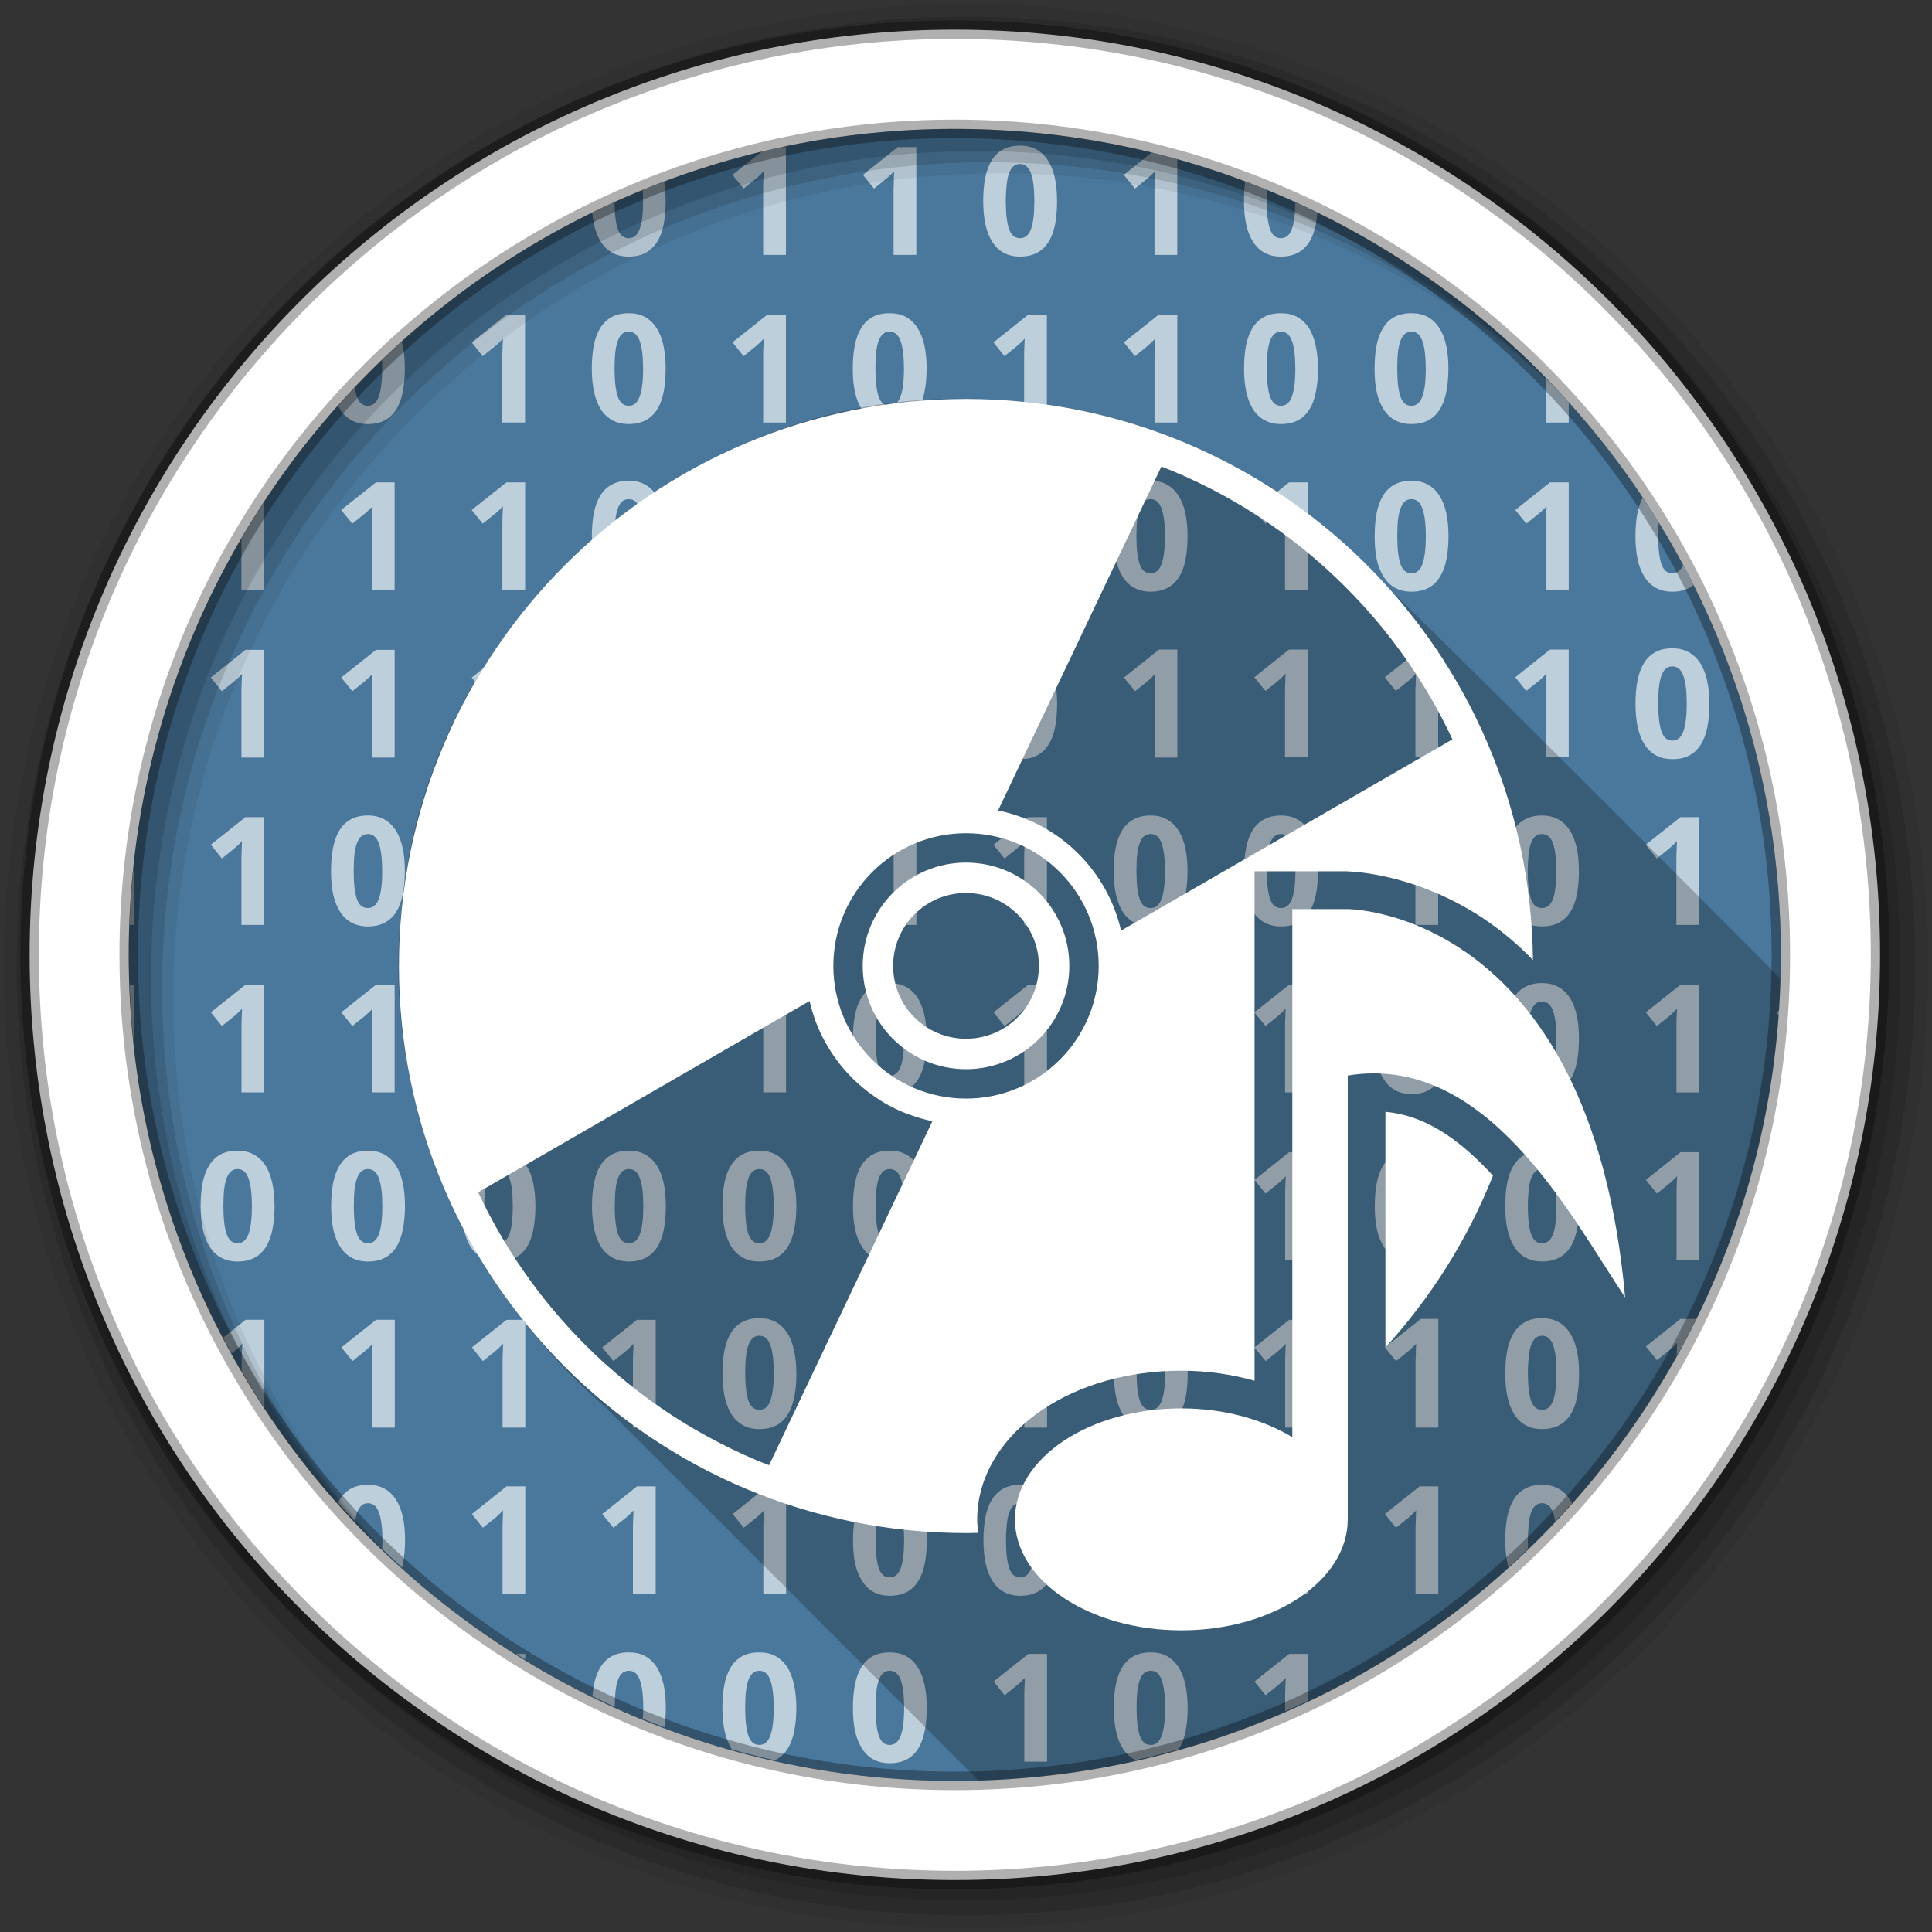 <svg xmlns="http://www.w3.org/2000/svg" id="svg2" width="100%" height="100%" version="1.1" viewBox="0 0 512 512"><rect x="0" y="0" width="512" height="512" fill="#333333" stroke="none"/><path id="path4" fill="#4a789c" fill-rule="evenodd" d="m471.95 253.05c0 120.9-98.01 218.9-218.9 218.9-120.9 0-218.9-98.01-218.9-218.9 0-120.9 98.01-218.9 218.9-218.9 120.9 0 218.9 98.01 218.9 218.9"/><path id="path6" fill="#fff" fill-opacity=".643" d="m270.31 38.594c-1.758 0-3.232 0.323-4.469 1-1.237 0.664-2.25 1.643-3.03 2.906-0.781 1.263-1.354 2.802-1.719 4.625-0.352 1.823-0.531 3.883-0.531 6.188s0.203 4.378 0.594 6.188c0.404 1.81 1.01 3.331 1.813 4.594 0.807 1.263 1.807 2.242 3.03 2.906 1.224 0.664 2.659 1 4.313 1 1.758 0 3.263-0.336 4.5-1 1.25-0.664 2.281-1.643 3.063-2.906 0.794-1.263 1.367-2.784 1.719-4.594 0.365-1.81 0.531-3.883 0.531-6.188 0-2.318-0.19-4.396-0.594-6.219s-1.024-3.362-1.844-4.625-1.838-2.211-3.063-2.875c-1.224-0.664-2.672-1-4.313-1m-63.25 0.406c-1.748 0.374-3.486 0.772-5.219 1.188l-7.719 6.156 2.938 3.625 3.281-2.625c0.195-0.156 0.385-0.336 0.594-0.531 0.208-0.195 0.429-0.38 0.625-0.563l0.5-0.531c0.156-0.156 0.279-0.266 0.344-0.344-0.013 0.43-0.036 0.885-0.063 1.406-0.013 0.521-0.036 1.042-0.063 1.563-0.013 0.508-0.018 1.018-0.031 1.5v17.719h6.03v-28.563h-1.219m30.844 0-9.219 7.344 2.938 3.625 3.281-2.625c0.195-0.156 0.386-0.336 0.594-0.531s0.43-0.38 0.625-0.563l0.531-0.531c0.156-0.156 0.247-0.266 0.313-0.344-0.013 0.43-0.036 0.885-0.063 1.406-0.013 0.521-0.01 1.042-0.031 1.563-0.013 0.508-0.05 1.018-0.063 1.5v17.719h6.03v-28.563h-4.94m67.34 1.406-7.406 5.938 2.938 3.625 3.281-2.625c0.195-0.156 0.385-0.336 0.594-0.531 0.208-0.195 0.399-0.38 0.594-0.563l0.531-0.531c0.156-0.156 0.279-0.266 0.344-0.344-0.013 0.43-0.038 0.885-0.063 1.406-0.013 0.521-0.036 1.042-0.063 1.563-0.013 0.508-0.018 1.018-0.031 1.5v17.719h6.03v-25.375c-2.239-0.625-4.483-1.227-6.75-1.781m-34.938 3.063c1.354 0 2.352 0.846 2.938 2.5 0.599 1.641 0.875 4.076 0.875 7.344 0 3.281-0.276 5.747-0.875 7.375-0.586 1.628-1.583 2.438-2.938 2.438-1.38 0-2.346-0.828-2.906-2.469s-0.844-4.089-0.844-7.344c0-1.628 0.088-3.057 0.219-4.281 0.13-1.237 0.325-2.242 0.625-3.063 0.3-0.82 0.687-1.458 1.156-1.875 0.482-0.417 1.06-0.625 1.75-0.625m59.719 4.625c-0.242 1.576-0.344 3.312-0.344 5.219 0 2.305 0.203 4.378 0.594 6.188 0.404 1.81 1.01 3.331 1.813 4.594 0.807 1.263 1.839 2.242 3.063 2.906s2.659 1 4.313 1c1.758 0 3.263-0.336 4.5-1 1.25-0.664 2.25-1.643 3.03-2.906 0.794-1.263 1.367-2.784 1.719-4.594 0.197-0.976 0.311-2.033 0.406-3.156-1.93-0.944-3.883-1.893-5.844-2.781-0.016 3.148-0.324 5.542-0.906 7.125-0.586 1.628-1.552 2.438-2.906 2.438-1.38 0-2.347-0.828-2.906-2.469-0.56-1.641-0.844-4.089-0.844-7.344 0-1.085 0.038-2.062 0.094-2.969-1.913-0.782-3.842-1.521-5.781-2.25m-154.03 0.031c-1.908 0.718-3.805 1.45-5.688 2.219 0.068 0.906 0.125 1.879 0.125 2.969 0 3.281-0.307 5.747-0.906 7.375-0.586 1.628-1.552 2.438-2.906 2.438-1.38 0-2.346-0.828-2.906-2.469-0.546-1.601-0.83-3.986-0.844-7.125-1.991 0.901-3.948 1.854-5.906 2.813 0.099 1.124 0.258 2.181 0.469 3.156 0.404 1.81 1.01 3.331 1.813 4.594 0.807 1.263 1.839 2.242 3.063 2.906s2.659 1 4.313 1c1.758 0 3.232-0.336 4.469-1 1.25-0.664 2.281-1.643 3.063-2.906 0.794-1.263 1.367-2.784 1.719-4.594 0.365-1.81 0.531-3.883 0.531-6.188 0-1.892-0.14-3.623-0.406-5.188m-9.375 34.875c-1.758 0-3.263 0.323-4.5 1-1.237 0.664-2.25 1.643-3.03 2.906-0.781 1.263-1.354 2.802-1.719 4.625-0.351 1.823-0.531 3.883-0.531 6.188s0.203 4.346 0.594 6.156c0.404 1.81 1.01 3.362 1.813 4.625 0.807 1.263 1.839 2.211 3.063 2.875s2.659 1 4.313 1c1.758 0 3.232-0.336 4.469-1 1.25-0.664 2.281-1.612 3.063-2.875 0.794-1.263 1.367-2.815 1.719-4.625 0.365-1.81 0.531-3.852 0.531-6.156 0-2.318-0.19-4.396-0.594-6.219s-1.023-3.362-1.844-4.625c-0.82-1.263-1.839-2.242-3.063-2.906s-2.641-0.969-4.281-0.969m69.13 0c-1.758 0-3.263 0.323-4.5 1-1.237 0.664-2.219 1.643-3 2.906s-1.354 2.802-1.719 4.625c-0.352 1.823-0.531 3.883-0.531 6.188s0.172 4.346 0.563 6.156c0.404 1.81 1.036 3.362 1.844 4.625 0.807 1.263 1.807 2.211 3.03 2.875 1.224 0.664 2.659 1 4.313 1 1.758 0 3.263-0.336 4.5-1 1.25-0.664 2.25-1.612 3.03-2.875 0.794-1.263 1.367-2.815 1.719-4.625 0.365-1.81 0.562-3.852 0.563-6.156 0-2.318-0.19-4.396-0.594-6.219s-1.023-3.362-1.844-4.625c-0.82-1.263-1.839-2.242-3.063-2.906s-2.672-0.969-4.313-0.969m103.72 0c-1.758 0-3.263 0.323-4.5 1-1.237 0.664-2.25 1.643-3.03 2.906-0.781 1.263-1.354 2.802-1.719 4.625-0.352 1.823-0.531 3.883-0.531 6.188s0.203 4.346 0.594 6.156c0.404 1.81 1.01 3.362 1.813 4.625 0.807 1.263 1.839 2.211 3.063 2.875s2.659 1 4.313 1c1.758 0 3.263-0.336 4.5-1 1.25-0.664 2.25-1.612 3.03-2.875 0.794-1.263 1.367-2.815 1.719-4.625 0.365-1.81 0.563-3.852 0.563-6.156 0-2.318-0.221-4.396-0.625-6.219s-0.992-3.362-1.813-4.625c-0.82-1.263-1.87-2.242-3.094-2.906s-2.641-0.969-4.281-0.969m34.563 0c-1.758 0-3.263 0.323-4.5 1-1.237 0.664-2.219 1.643-3 2.906s-1.354 2.802-1.719 4.625c-0.352 1.823-0.531 3.883-0.531 6.188s0.172 4.346 0.563 6.156c0.404 1.81 1.036 3.362 1.844 4.625 0.807 1.263 1.807 2.211 3.03 2.875 1.224 0.664 2.659 1 4.313 1 1.758 0 3.263-0.336 4.5-1 1.25-0.664 2.25-1.612 3.03-2.875 0.794-1.263 1.367-2.815 1.719-4.625 0.365-1.81 0.563-3.852 0.563-6.156 0-2.318-0.19-4.396-0.594-6.219s-1.023-3.362-1.844-4.625c-0.82-1.263-1.839-2.242-3.063-2.906s-2.672-0.969-4.313-0.969m-239.84 0.406-9.188 7.313 2.906 3.656 3.281-2.656c0.195-0.156 0.417-0.336 0.625-0.531s0.398-0.38 0.594-0.563l0.531-0.531c0.156-0.156 0.279-0.266 0.344-0.344-0.013 0.43-0.036 0.917-0.063 1.438-0.013 0.521-0.036 1.042-0.063 1.563-0.013 0.508-0.018 0.987-0.031 1.469v17.75h6.03v-28.561h-4.969m69.13 0-9.188 7.313 2.938 3.656 3.281-2.656c0.195-0.156 0.385-0.336 0.594-0.531 0.208-0.195 0.429-0.38 0.625-0.563l0.5-0.531c0.156-0.156 0.279-0.266 0.344-0.344-0.013 0.43-0.036 0.917-0.063 1.438-0.013 0.521-0.036 1.042-0.063 1.563-0.013 0.508-0.018 0.987-0.031 1.469v17.75h6.03v-28.56h-4.969m69.16 0-9.188 7.313 2.906 3.656 3.281-2.656c0.195-0.156 0.417-0.336 0.625-0.531s0.398-0.38 0.594-0.563l0.531-0.531c0.156-0.156 0.278-0.266 0.344-0.344-0.013 0.43-0.036 0.917-0.063 1.438-0.013 0.521-0.038 1.042-0.063 1.563-0.013 0.508-0.018 0.987-0.031 1.469v17.75h6.03v-28.559h-4.969m34.563 0-9.188 7.313 2.938 3.656 3.281-2.656c0.195-0.156 0.385-0.336 0.594-0.531 0.208-0.195 0.399-0.38 0.594-0.563l0.531-0.531c0.156-0.156 0.279-0.266 0.344-0.344-0.013 0.43-0.038 0.917-0.063 1.438-0.013 0.521-0.036 1.042-0.063 1.563-0.013 0.508-0.018 0.987-0.031 1.469v17.75h6.03v-28.568h-4.969m-140.41 4.469c1.354 0 2.32 0.815 2.906 2.469 0.599 1.641 0.906 4.107 0.906 7.375 0 3.281-0.307 5.716-0.906 7.344-0.586 1.628-1.552 2.469-2.906 2.469-1.38 0-2.346-0.828-2.906-2.469s-0.844-4.089-0.844-7.344c0-1.628 0.057-3.057 0.188-4.281 0.13-1.237 0.357-2.273 0.656-3.094 0.299-0.82 0.656-1.427 1.125-1.844 0.482-0.417 1.091-0.625 1.781-0.625m69.13 0c1.354 0 2.32 0.815 2.906 2.469 0.599 1.641 0.906 4.107 0.906 7.375 0 3.281-0.307 5.716-0.906 7.344-0.586 1.628-1.552 2.469-2.906 2.469-1.38 0-2.346-0.828-2.906-2.469s-0.844-4.089-0.844-7.344c0-1.628 0.057-3.057 0.188-4.281 0.13-1.237 0.357-2.273 0.656-3.094 0.299-0.82 0.688-1.427 1.156-1.844 0.482-0.417 1.06-0.625 1.75-0.625m103.72 0c1.354 0 2.32 0.815 2.906 2.469 0.599 1.641 0.906 4.107 0.906 7.375 0 3.281-0.307 5.716-0.906 7.344-0.586 1.628-1.552 2.469-2.906 2.469-1.38 0-2.347-0.828-2.906-2.469-0.56-1.641-0.844-4.089-0.844-7.344 0-1.628 0.057-3.057 0.188-4.281 0.13-1.237 0.357-2.273 0.656-3.094 0.299-0.82 0.687-1.427 1.156-1.844 0.482-0.417 1.06-0.625 1.75-0.625m34.563 0c1.354 0 2.32 0.815 2.906 2.469 0.599 1.641 0.906 4.107 0.906 7.375 0 3.281-0.307 5.716-0.906 7.344-0.586 1.628-1.552 2.469-2.906 2.469-1.38 0-2.346-0.828-2.906-2.469s-0.844-4.089-0.844-7.344c0-1.628 0.057-3.057 0.188-4.281 0.13-1.237 0.357-2.273 0.656-3.094 0.3-0.82 0.687-1.427 1.156-1.844 0.482-0.417 1.06-0.625 1.75-0.625m-267.59 2.625c-1.766 1.594-3.506 3.225-5.219 4.875-0.005 0.005 0.005 0.026 0 0.031 0.038 0.716 0.063 1.495 0.063 2.313 0 3.281-0.307 5.716-0.906 7.344-0.586 1.628-1.552 2.469-2.906 2.469-1.38 0-2.346-0.828-2.906-2.469-0.223-0.653-0.396-1.498-0.531-2.406-1.518 1.604-2.999 3.225-4.469 4.875 0.173 0.337 0.368 0.665 0.563 0.969 0.807 1.263 1.807 2.211 3.03 2.875 1.224 0.664 2.659 1 4.313 1 1.758 0 3.263-0.336 4.5-1 1.25-0.664 2.25-1.612 3.03-2.875 0.794-1.263 1.367-2.815 1.719-4.625 0.365-1.81 0.562-3.852 0.563-6.156 0-2.318-0.19-4.396-0.594-6.219-0.077-0.346-0.158-0.674-0.25-1m303.25 9.688v11.781h6.03v-5.375c-1.964-2.179-3.983-4.308-6.03-6.406m-243.06 27.19c-1.758 0-3.263 0.354-4.5 1.031-1.237 0.664-2.25 1.612-3.03 2.875-0.781 1.263-1.354 2.802-1.719 4.625-0.351 1.823-0.531 3.883-0.531 6.188s0.203 4.378 0.594 6.188c0.404 1.81 1.01 3.331 1.813 4.594 0.807 1.263 1.839 2.242 3.063 2.906s2.659 1 4.313 1c1.758 0 3.232-0.336 4.469-1 1.25-0.664 2.281-1.643 3.063-2.906 0.794-1.263 1.367-2.784 1.719-4.594 0.365-1.81 0.531-3.883 0.531-6.188 0-2.318-0.19-4.365-0.594-6.188s-1.023-3.362-1.844-4.625c-0.82-1.263-1.839-2.242-3.063-2.906s-2.641-1-4.281-1m34.563 0c-1.758 0-3.263 0.354-4.5 1.031-1.237 0.664-2.25 1.612-3.03 2.875-0.781 1.263-1.354 2.802-1.719 4.625-0.352 1.823-0.531 3.883-0.531 6.188s0.203 4.378 0.594 6.188c0.404 1.81 1.01 3.331 1.813 4.594 0.807 1.263 1.839 2.242 3.063 2.906s2.659 1 4.313 1c1.758 0 3.263-0.336 4.5-1 1.25-0.664 2.25-1.643 3.03-2.906 0.794-1.263 1.367-2.784 1.719-4.594 0.364-1.81 0.563-3.883 0.563-6.188 0-2.318-0.221-4.365-0.625-6.188s-0.992-3.362-1.813-4.625-1.87-2.242-3.094-2.906-2.641-1-4.281-1m103.72 0c-1.758 0-3.263 0.354-4.5 1.031-1.237 0.664-2.25 1.612-3.03 2.875-0.781 1.263-1.354 2.802-1.719 4.625-0.352 1.823-0.531 3.883-0.531 6.188s0.203 4.378 0.594 6.188c0.404 1.81 1.01 3.331 1.813 4.594 0.807 1.263 1.839 2.242 3.063 2.906s2.659 1 4.313 1c1.758 0 3.232-0.336 4.469-1 1.25-0.664 2.281-1.643 3.063-2.906 0.794-1.263 1.367-2.784 1.719-4.594 0.365-1.81 0.531-3.883 0.531-6.188 0-2.318-0.19-4.365-0.594-6.188s-1.023-3.362-1.844-4.625c-0.82-1.263-1.839-2.242-3.063-2.906s-2.641-1-4.281-1m69.13 0c-1.758 0-3.263 0.354-4.5 1.031-1.237 0.664-2.219 1.612-3 2.875s-1.354 2.802-1.719 4.625c-0.352 1.823-0.531 3.883-0.531 6.188s0.172 4.378 0.563 6.188c0.404 1.81 1.036 3.331 1.844 4.594 0.807 1.263 1.807 2.242 3.03 2.906 1.224 0.664 2.659 1 4.313 1 1.758 0 3.263-0.336 4.5-1 1.25-0.664 2.25-1.643 3.03-2.906 0.794-1.263 1.367-2.784 1.719-4.594 0.365-1.81 0.563-3.883 0.563-6.188 0-2.318-0.19-4.365-0.594-6.188s-1.023-3.362-1.844-4.625c-0.82-1.263-1.839-2.242-3.063-2.906s-2.672-1-4.313-1m-274.41 0.438-9.219 7.313 2.938 3.625 3.281-2.625c0.195-0.156 0.385-0.336 0.594-0.531 0.208-0.195 0.43-0.38 0.625-0.563l0.531-0.531c0.156-0.156 0.247-0.266 0.313-0.344-0.013 0.43-0.037 0.885-0.063 1.406-0.013 0.521-0.005 1.042-0.031 1.563-0.013 0.508-0.049 1.018-0.063 1.5v17.719h6.03v-28.531h-4.938m34.563 0-9.188 7.313 2.906 3.625 3.281-2.625c0.195-0.156 0.417-0.336 0.625-0.531s0.398-0.38 0.594-0.563l0.531-0.531c0.156-0.156 0.279-0.266 0.344-0.344-0.013 0.43-0.036 0.885-0.063 1.406-0.013 0.521-0.036 1.042-0.063 1.563-0.013 0.508-0.018 1.018-0.031 1.5v17.719h6.03v-28.531h-4.969m103.72 0-9.219 7.313 2.938 3.625 3.281-2.625c0.195-0.156 0.386-0.336 0.594-0.531s0.43-0.38 0.625-0.563l0.531-0.531c0.156-0.156 0.247-0.266 0.313-0.344-0.013 0.43-0.036 0.885-0.063 1.406-0.013 0.521-0.01 1.042-0.031 1.563-0.013 0.508-0.05 1.018-0.063 1.5v17.719h6.03v-28.531h-4.938m34.563 0-9.188 7.313 2.906 3.625 3.281-2.625c0.195-0.156 0.417-0.336 0.625-0.531s0.398-0.38 0.594-0.563l0.531-0.531c0.156-0.156 0.278-0.266 0.344-0.344-0.013 0.43-0.036 0.885-0.063 1.406-0.013 0.521-0.038 1.042-0.063 1.563-0.013 0.508-0.018 1.018-0.031 1.5v17.719h6.03v-28.531h-4.969m69.13 0-9.188 7.313 2.938 3.625 3.281-2.625c0.195-0.156 0.385-0.336 0.594-0.531 0.208-0.195 0.43-0.38 0.625-0.563l0.5-0.531c0.156-0.156 0.278-0.266 0.344-0.344-0.013 0.43-0.036 0.885-0.063 1.406-0.013 0.521-0.038 1.042-0.063 1.563-0.013 0.508-0.018 1.018-0.031 1.5v17.719h6.03v-28.531h-4.969m69.16 0-9.188 7.313 2.906 3.625 3.281-2.625c0.195-0.156 0.417-0.336 0.625-0.531 0.209-0.195 0.398-0.38 0.594-0.563l0.531-0.531c0.156-0.156 0.279-0.266 0.344-0.344-0.013 0.43-0.036 0.885-0.063 1.406-0.013 0.521-0.036 1.042-0.063 1.563-0.013 0.508-0.018 1.018-0.031 1.5v17.719h6.03v-28.531h-4.969m24.594 4.03c-0.622 1.153-1.093 2.495-1.406 4.063-0.352 1.823-0.531 3.883-0.531 6.188s0.203 4.378 0.594 6.188c0.404 1.81 1.01 3.331 1.813 4.594 0.807 1.263 1.839 2.242 3.063 2.906s2.659 1 4.313 1c1.758 0 3.232-0.336 4.469-1 0.41-0.218 0.763-0.497 1.125-0.781-0.899-1.792-1.803-3.581-2.75-5.344-0.592 1.5-1.544 2.25-2.844 2.25-1.38 0-2.346-0.828-2.906-2.469s-0.844-4.089-0.844-7.344c0-1.382 0.033-2.571 0.125-3.656-1.37-2.226-2.772-4.422-4.219-6.594m-268.72 0.406c1.354 0 2.32 0.846 2.906 2.5 0.599 1.641 0.906 4.076 0.906 7.344 0 3.281-0.307 5.747-0.906 7.375-0.586 1.628-1.552 2.438-2.906 2.438-1.38 0-2.346-0.828-2.906-2.469s-0.844-4.089-0.844-7.344c0-1.628 0.057-3.03 0.188-4.25 0.13-1.237 0.357-2.273 0.656-3.094 0.299-0.82 0.656-1.458 1.125-1.875 0.482-0.417 1.091-0.625 1.781-0.625m34.563 0c1.354 0 2.32 0.846 2.906 2.5 0.599 1.641 0.906 4.076 0.906 7.344 0 3.281-0.307 5.747-0.906 7.375-0.586 1.628-1.552 2.438-2.906 2.438-1.38 0-2.346-0.828-2.906-2.469s-0.844-4.089-0.844-7.344c0-1.628 0.057-3.03 0.188-4.25 0.13-1.237 0.357-2.273 0.656-3.094 0.299-0.82 0.687-1.458 1.156-1.875 0.482-0.417 1.06-0.625 1.75-0.625m103.72 0c1.354 0 2.32 0.846 2.906 2.5 0.599 1.641 0.906 4.076 0.906 7.344 0 3.281-0.307 5.747-0.906 7.375-0.586 1.628-1.552 2.438-2.906 2.438-1.38 0-2.346-0.828-2.906-2.469s-0.844-4.089-0.844-7.344c0-1.628 0.057-3.03 0.188-4.25 0.13-1.237 0.357-2.273 0.656-3.094 0.3-0.82 0.656-1.458 1.125-1.875 0.482-0.417 1.091-0.625 1.781-0.625m69.13 0c1.354 0 2.32 0.846 2.906 2.5 0.599 1.641 0.906 4.076 0.906 7.344 0 3.281-0.307 5.747-0.906 7.375-0.586 1.628-1.552 2.438-2.906 2.438-1.38 0-2.346-0.828-2.906-2.469s-0.844-4.089-0.844-7.344c0-1.628 0.057-3.03 0.188-4.25 0.13-1.237 0.357-2.273 0.656-3.094 0.3-0.82 0.687-1.458 1.156-1.875 0.482-0.417 1.06-0.625 1.75-0.625m-304.03 0.719c-2.098 3.191-4.099 6.445-6.03 9.75v13.625h6.03v-23.375m165.75 38.813c-1.758 0-3.263 0.323-4.5 1-1.237 0.664-2.219 1.643-3 2.906s-1.354 2.802-1.719 4.625c-0.352 1.823-0.531 3.883-0.531 6.188s0.172 4.378 0.563 6.188c0.404 1.81 1.036 3.331 1.844 4.594 0.807 1.263 1.807 2.242 3.03 2.906 1.224 0.664 2.659 0.969 4.313 0.969 1.758 0 3.263-0.305 4.5-0.969 1.25-0.664 2.25-1.643 3.03-2.906 0.794-1.263 1.367-2.784 1.719-4.594 0.365-1.81 0.562-3.883 0.563-6.188 0-2.318-0.19-4.396-0.594-6.219s-1.023-3.362-1.844-4.625c-0.82-1.263-1.839-2.211-3.063-2.875s-2.672-1-4.313-1m34.563 0c-1.758 0-3.232 0.323-4.469 1-1.237 0.664-2.25 1.643-3.03 2.906-0.781 1.263-1.354 2.802-1.719 4.625-0.352 1.823-0.531 3.883-0.531 6.188s0.203 4.378 0.594 6.188c0.404 1.81 1.01 3.331 1.813 4.594 0.807 1.263 1.807 2.242 3.03 2.906 1.224 0.664 2.659 0.969 4.313 0.969 1.758 0 3.263-0.305 4.5-0.969 1.25-0.664 2.281-1.643 3.063-2.906 0.794-1.263 1.367-2.784 1.719-4.594 0.365-1.81 0.531-3.883 0.531-6.188 0-2.318-0.19-4.396-0.594-6.219s-1.024-3.362-1.844-4.625-1.838-2.211-3.063-2.875c-1.224-0.664-2.672-1-4.313-1m172.88 0c-1.758 0-3.263 0.323-4.5 1-1.237 0.664-2.25 1.643-3.03 2.906-0.781 1.263-1.354 2.802-1.719 4.625-0.352 1.823-0.531 3.883-0.531 6.188s0.203 4.378 0.594 6.188c0.404 1.81 1.01 3.331 1.813 4.594 0.807 1.263 1.839 2.242 3.063 2.906s2.659 0.969 4.313 0.969c1.758 0 3.232-0.305 4.469-0.969 1.25-0.664 2.281-1.643 3.063-2.906 0.794-1.263 1.367-2.784 1.719-4.594 0.364-1.81 0.531-3.883 0.531-6.188 0-2.318-0.19-4.396-0.594-6.219s-1.023-3.362-1.844-4.625c-0.82-1.263-1.839-2.211-3.063-2.875s-2.641-1-4.281-1m-378.16 0.406-9.188 7.344 2.938 3.625 3.281-2.625c0.195-0.156 0.385-0.336 0.594-0.531 0.208-0.195 0.43-0.38 0.625-0.563l0.5-0.531c0.156-0.156 0.279-0.297 0.344-0.375-0.013 0.43-0.037 0.917-0.063 1.438-0.013 0.521-0.037 1.042-0.063 1.563-0.013 0.508-0.018 1.018-0.031 1.5v17.719h6.03v-28.57h-4.957m34.594 0-9.219 7.344 2.938 3.625 3.281-2.625c0.195-0.156 0.385-0.336 0.594-0.531 0.208-0.195 0.43-0.38 0.625-0.563l0.531-0.531c0.156-0.156 0.247-0.297 0.313-0.375-0.013 0.43-0.037 0.917-0.063 1.438-0.013 0.521-0.005 1.042-0.031 1.563-0.013 0.508-0.049 1.018-0.063 1.5v17.719h6.03v-28.563h-4.938m34.563 0-9.188 7.344 2.906 3.625 3.281-2.625c0.195-0.156 0.417-0.336 0.625-0.531s0.398-0.38 0.594-0.563l0.531-0.531c0.156-0.156 0.279-0.297 0.344-0.375-0.013 0.43-0.036 0.917-0.063 1.438-0.013 0.521-0.036 1.042-0.063 1.563-0.013 0.508-0.018 1.018-0.031 1.5v17.719h6.03v-28.563h-4.969m34.563 0-9.188 7.344 2.938 3.625 3.281-2.625c0.195-0.156 0.385-0.336 0.594-0.531 0.208-0.195 0.398-0.38 0.594-0.563l0.531-0.531c0.156-0.156 0.279-0.297 0.344-0.375-0.013 0.43-0.036 0.917-0.063 1.438-0.013 0.521-0.036 1.042-0.063 1.563-0.013 0.508-0.018 1.018-0.031 1.5v17.719h6.03v-28.563h-4.969m34.563 0-9.188 7.344 2.938 3.625 3.281-2.625c0.195-0.156 0.385-0.336 0.594-0.531 0.208-0.195 0.429-0.38 0.625-0.563l0.5-0.531c0.156-0.156 0.279-0.297 0.344-0.375-0.013 0.43-0.036 0.917-0.063 1.438-0.013 0.521-0.036 1.042-0.063 1.563-0.013 0.508-0.018 1.018-0.031 1.5v17.719h6.03v-28.563h-4.969m103.72 0-9.188 7.344 2.938 3.625 3.281-2.625c0.195-0.156 0.385-0.336 0.594-0.531 0.208-0.195 0.399-0.38 0.594-0.563l0.531-0.531c0.156-0.156 0.279-0.297 0.344-0.375-0.013 0.43-0.038 0.917-0.063 1.438-0.013 0.521-0.036 1.042-0.063 1.563-0.013 0.508-0.018 1.018-0.031 1.5v17.719h6.03v-28.64h-4.969m34.563 0-9.188 7.344 2.938 3.625 3.281-2.625c0.195-0.156 0.385-0.336 0.594-0.531 0.208-0.195 0.43-0.38 0.625-0.563l0.5-0.531c0.156-0.156 0.278-0.297 0.344-0.375-0.013 0.43-0.036 0.917-0.063 1.438-0.013 0.521-0.038 1.042-0.063 1.563-0.013 0.508-0.018 1.018-0.031 1.5v17.719h6.03v-28.563h-4.969m34.594 0-9.219 7.344 2.938 3.625 3.281-2.625c0.195-0.156 0.385-0.336 0.594-0.531 0.208-0.195 0.43-0.38 0.625-0.563l0.531-0.531c0.156-0.156 0.248-0.297 0.313-0.375-0.013 0.43-0.038 0.917-0.063 1.438-0.013 0.521-0.01 1.042-0.031 1.563-0.013 0.508-0.05 1.018-0.063 1.5v17.719h6.03v-28.563h-4.938m34.563 0-9.188 7.344 2.906 3.625 3.281-2.625c0.195-0.156 0.417-0.336 0.625-0.531 0.209-0.195 0.398-0.38 0.594-0.563l0.531-0.531c0.156-0.156 0.279-0.297 0.344-0.375-0.013 0.43-0.036 0.917-0.063 1.438-0.013 0.521-0.036 1.042-0.063 1.563-0.013 0.508-0.018 1.018-0.031 1.5v17.719h6.03v-28.563h-4.969m-175 4.469c1.354 0 2.32 0.815 2.906 2.469 0.599 1.641 0.906 4.107 0.906 7.375 0 3.281-0.307 5.747-0.906 7.375-0.586 1.628-1.552 2.438-2.906 2.438-1.38 0-2.346-0.828-2.906-2.469s-0.844-4.089-0.844-7.344c0-1.628 0.057-3.057 0.188-4.281 0.13-1.237 0.357-2.273 0.656-3.094 0.299-0.82 0.688-1.427 1.156-1.844 0.482-0.417 1.06-0.625 1.75-0.625m34.563 0c1.354 0 2.352 0.815 2.938 2.469 0.599 1.641 0.875 4.107 0.875 7.375 0 3.281-0.276 5.747-0.875 7.375-0.586 1.628-1.583 2.438-2.938 2.438-1.38 0-2.346-0.828-2.906-2.469s-0.844-4.089-0.844-7.344c0-1.628 0.088-3.057 0.219-4.281 0.13-1.237 0.325-2.273 0.625-3.094 0.3-0.82 0.687-1.427 1.156-1.844 0.482-0.417 1.06-0.625 1.75-0.625m172.88 0c1.354 0 2.32 0.815 2.906 2.469 0.599 1.641 0.906 4.107 0.906 7.375 0 3.281-0.307 5.747-0.906 7.375-0.586 1.628-1.552 2.438-2.906 2.438-1.38 0-2.346-0.828-2.906-2.469s-0.844-4.089-0.844-7.344c0-1.628 0.057-3.057 0.188-4.281 0.13-1.237 0.357-2.273 0.656-3.094 0.3-0.82 0.656-1.427 1.125-1.844 0.482-0.417 1.091-0.625 1.781-0.625m-345.72 39.5c-1.758 0-3.263 0.354-4.5 1.031-1.237 0.664-2.219 1.612-3 2.875s-1.354 2.833-1.719 4.656c-0.352 1.823-0.531 3.883-0.531 6.188s0.172 4.346 0.563 6.156c0.404 1.81 1.036 3.362 1.844 4.625 0.807 1.263 1.807 2.211 3.03 2.875 1.224 0.664 2.659 1 4.313 1 1.758 0 3.263-0.336 4.5-1 1.25-0.664 2.25-1.612 3.03-2.875 0.794-1.263 1.367-2.815 1.719-4.625 0.365-1.81 0.562-3.852 0.563-6.156 0-2.318-0.19-4.396-0.594-6.219s-1.023-3.362-1.844-4.625c-0.82-1.263-1.839-2.242-3.063-2.906s-2.672-1-4.313-1m34.563 0c-1.758 0-3.232 0.354-4.469 1.031-1.237 0.664-2.25 1.612-3.03 2.875-0.781 1.263-1.354 2.833-1.719 4.656-0.352 1.823-0.531 3.883-0.531 6.188s0.203 4.346 0.594 6.156c0.404 1.81 1.01 3.362 1.813 4.625 0.807 1.263 1.807 2.211 3.03 2.875 1.224 0.664 2.659 1 4.313 1 1.758 0 3.263-0.336 4.5-1 1.25-0.664 2.281-1.612 3.063-2.875 0.794-1.263 1.367-2.815 1.719-4.625 0.365-1.81 0.531-3.852 0.531-6.156 0-2.318-0.19-4.396-0.594-6.219s-1.023-3.362-1.844-4.625c-0.82-1.263-1.839-2.242-3.063-2.906s-2.672-1-4.313-1m34.594 0c-1.758 0-3.263 0.354-4.5 1.031-1.237 0.664-2.25 1.612-3.03 2.875-0.781 1.263-1.354 2.833-1.719 4.656-0.351 1.823-0.531 3.883-0.531 6.188s0.203 4.346 0.594 6.156c0.404 1.81 1.01 3.362 1.813 4.625 0.807 1.263 1.839 2.211 3.063 2.875s2.659 1 4.313 1c1.758 0 3.232-0.336 4.469-1 1.25-0.664 2.281-1.612 3.063-2.875 0.794-1.263 1.367-2.815 1.719-4.625 0.365-1.81 0.531-3.852 0.531-6.156 0-2.318-0.19-4.396-0.594-6.219s-1.023-3.362-1.844-4.625c-0.82-1.263-1.839-2.242-3.063-2.906s-2.641-1-4.281-1m138.28 0c-1.758 0-3.263 0.354-4.5 1.031-1.237 0.664-2.25 1.612-3.03 2.875-0.781 1.263-1.354 2.833-1.719 4.656-0.352 1.823-0.531 3.883-0.531 6.188s0.203 4.346 0.594 6.156c0.404 1.81 1.01 3.362 1.813 4.625 0.807 1.263 1.839 2.211 3.063 2.875s2.659 1 4.313 1c1.758 0 3.232-0.336 4.469-1 1.25-0.664 2.281-1.612 3.063-2.875 0.794-1.263 1.367-2.815 1.719-4.625 0.365-1.81 0.531-3.852 0.531-6.156 0-2.318-0.19-4.396-0.594-6.219s-1.023-3.362-1.844-4.625c-0.82-1.263-1.839-2.242-3.063-2.906s-2.641-1-4.281-1m34.563 0c-1.758 0-3.263 0.354-4.5 1.031-1.237 0.664-2.25 1.612-3.03 2.875-0.781 1.263-1.354 2.833-1.719 4.656-0.352 1.823-0.531 3.883-0.531 6.188s0.203 4.346 0.594 6.156c0.404 1.81 1.01 3.362 1.813 4.625 0.807 1.263 1.839 2.211 3.063 2.875s2.659 1 4.313 1c1.758 0 3.263-0.336 4.5-1 1.25-0.664 2.25-1.612 3.03-2.875 0.794-1.263 1.367-2.815 1.719-4.625 0.365-1.81 0.563-3.852 0.563-6.156 0-2.318-0.221-4.396-0.625-6.219s-0.992-3.362-1.813-4.625c-0.82-1.263-1.87-2.242-3.094-2.906s-2.641-1-4.281-1m69.13 0c-1.758 0-3.232 0.354-4.469 1.031-1.237 0.664-2.25 1.612-3.03 2.875-0.781 1.263-1.354 2.833-1.719 4.656-0.351 1.823-0.531 3.883-0.531 6.188s0.203 4.346 0.594 6.156c0.404 1.81 1.01 3.362 1.813 4.625 0.807 1.263 1.807 2.211 3.03 2.875 1.224 0.664 2.659 1 4.313 1 1.758 0 3.263-0.336 4.5-1 1.25-0.664 2.281-1.612 3.063-2.875 0.794-1.263 1.367-2.815 1.719-4.625 0.365-1.81 0.531-3.852 0.531-6.156 0-2.318-0.19-4.396-0.594-6.219s-1.023-3.362-1.844-4.625c-0.82-1.263-1.839-2.242-3.063-2.906s-2.672-1-4.313-1m-343.56 0.438-9.188 7.313 2.938 3.656 3.281-2.656c0.195-0.156 0.385-0.336 0.594-0.531 0.208-0.195 0.43-0.38 0.625-0.563l0.5-0.531c0.156-0.156 0.279-0.266 0.344-0.344-0.013 0.43-0.037 0.917-0.063 1.438-0.013 0.521-0.037 1.042-0.063 1.563-0.013 0.508-0.018 0.987-0.031 1.469v17.75h6.03v-28.563h-4.969m138.28 0-9.188 7.313 2.938 3.656 3.281-2.656c0.195-0.156 0.385-0.336 0.594-0.531 0.208-0.195 0.429-0.38 0.625-0.563l0.5-0.531c0.156-0.156 0.279-0.266 0.344-0.344-0.013 0.43-0.036 0.917-0.063 1.438-0.013 0.521-0.036 1.042-0.063 1.563-0.013 0.508-0.018 0.987-0.031 1.469v17.75h6.03v-28.563h-4.969m34.594 0-9.219 7.313 2.938 3.656 3.281-2.656c0.195-0.156 0.386-0.336 0.594-0.531s0.43-0.38 0.625-0.563l0.531-0.531c0.156-0.156 0.247-0.266 0.313-0.344-0.013 0.43-0.036 0.917-0.063 1.438-0.013 0.521-0.01 1.042-0.031 1.563-0.013 0.508-0.05 0.987-0.063 1.469v17.75h6.03v-28.563h-4.938m34.563 0-9.188 7.313 2.906 3.656 3.281-2.656c0.195-0.156 0.417-0.336 0.625-0.531s0.398-0.38 0.594-0.563l0.531-0.531c0.156-0.156 0.278-0.266 0.344-0.344-0.013 0.43-0.036 0.917-0.063 1.438-0.013 0.521-0.038 1.042-0.063 1.563-0.013 0.508-0.018 0.987-0.031 1.469v17.75h6.03v-28.563h-4.969m103.72 0-9.219 7.313 2.938 3.656 3.281-2.656c0.195-0.156 0.385-0.336 0.594-0.531 0.208-0.195 0.43-0.38 0.625-0.563l0.531-0.531c0.156-0.156 0.248-0.266 0.313-0.344-0.013 0.43-0.038 0.917-0.063 1.438-0.013 0.521-0.01 1.042-0.031 1.563-0.013 0.508-0.05 0.987-0.063 1.469v17.75h6.03v-28.563h-4.938m69.13 0-9.188 7.313 2.938 3.656 3.281-2.656c0.195-0.156 0.385-0.336 0.594-0.531 0.208-0.195 0.398-0.38 0.594-0.563l0.531-0.531c0.156-0.156 0.279-0.266 0.344-0.344-0.013 0.43-0.036 0.917-0.063 1.438-0.013 0.521-0.036 1.042-0.063 1.563-0.013 0.508-0.018 0.987-0.031 1.469v17.75h6.03v-28.563h-4.969m-347.84 4.469c1.354 0 2.32 0.815 2.906 2.469 0.599 1.641 0.906 4.107 0.906 7.375 0 3.281-0.307 5.716-0.906 7.344-0.586 1.628-1.552 2.438-2.906 2.438-1.38 0-2.346-0.797-2.906-2.438s-0.844-4.089-0.844-7.344c0-1.628 0.057-3.057 0.188-4.281 0.13-1.237 0.357-2.273 0.656-3.094 0.299-0.82 0.687-1.427 1.156-1.844 0.482-0.417 1.06-0.625 1.75-0.625m34.563 0c1.354 0 2.351 0.815 2.938 2.469 0.599 1.641 0.875 4.107 0.875 7.375 0 3.281-0.276 5.716-0.875 7.344-0.586 1.628-1.583 2.438-2.938 2.438-1.38 0-2.346-0.797-2.906-2.438s-0.844-4.089-0.844-7.344c0-1.628 0.089-3.057 0.219-4.281 0.13-1.237 0.326-2.273 0.625-3.094 0.299-0.82 0.687-1.427 1.156-1.844 0.482-0.417 1.06-0.625 1.75-0.625m34.594 0c1.354 0 2.32 0.815 2.906 2.469 0.599 1.641 0.906 4.107 0.906 7.375 0 3.281-0.307 5.716-0.906 7.344-0.586 1.628-1.552 2.438-2.906 2.438-1.38 0-2.346-0.797-2.906-2.438s-0.844-4.089-0.844-7.344c0-1.628 0.057-3.057 0.188-4.281 0.13-1.237 0.357-2.273 0.656-3.094 0.299-0.82 0.656-1.427 1.125-1.844 0.482-0.417 1.091-0.625 1.781-0.625m138.28 0c1.354 0 2.32 0.815 2.906 2.469 0.599 1.641 0.906 4.107 0.906 7.375 0 3.281-0.307 5.716-0.906 7.344-0.586 1.628-1.552 2.438-2.906 2.438-1.38 0-2.346-0.797-2.906-2.438s-0.844-4.089-0.844-7.344c0-1.628 0.057-3.057 0.188-4.281 0.13-1.237 0.357-2.273 0.656-3.094 0.3-0.82 0.656-1.427 1.125-1.844 0.482-0.417 1.091-0.625 1.781-0.625m34.563 0c1.354 0 2.32 0.815 2.906 2.469 0.599 1.641 0.906 4.107 0.906 7.375 0 3.281-0.307 5.716-0.906 7.344-0.586 1.628-1.552 2.438-2.906 2.438-1.38 0-2.347-0.797-2.906-2.438-0.56-1.641-0.844-4.089-0.844-7.344 0-1.628 0.057-3.057 0.188-4.281 0.13-1.237 0.357-2.273 0.656-3.094 0.299-0.82 0.687-1.427 1.156-1.844 0.482-0.417 1.06-0.625 1.75-0.625m69.13 0c1.354 0 2.351 0.815 2.938 2.469 0.599 1.641 0.875 4.107 0.875 7.375 0 3.281-0.276 5.716-0.875 7.344-0.586 1.628-1.583 2.438-2.938 2.438-1.38 0-2.347-0.797-2.906-2.438-0.56-1.641-0.844-4.089-0.844-7.344 0-1.628 0.088-3.057 0.219-4.281 0.13-1.237 0.325-2.273 0.625-3.094 0.299-0.82 0.687-1.427 1.156-1.844 0.482-0.417 1.06-0.625 1.75-0.625m-373.16 8.219c-0.565 5.234-0.936 10.537-1.125 15.875h1.125v-15.875m96.59 31.28c-1.758 0-3.232 0.354-4.469 1.031-1.237 0.664-2.25 1.612-3.03 2.875-0.781 1.263-1.354 2.802-1.719 4.625-0.352 1.823-0.531 3.883-0.531 6.188s0.203 4.378 0.594 6.188c0.404 1.81 1.01 3.331 1.813 4.594 0.807 1.263 1.807 2.242 3.03 2.906 1.224 0.664 2.659 1 4.313 1 1.758 0 3.263-0.336 4.5-1 1.25-0.664 2.281-1.643 3.063-2.906 0.794-1.263 1.367-2.784 1.719-4.594 0.365-1.81 0.531-3.883 0.531-6.188 0-2.318-0.19-4.365-0.594-6.188s-1.023-3.393-1.844-4.656c-0.82-1.263-1.839-2.211-3.063-2.875s-2.672-1-4.313-1m34.594 0c-1.758 0-3.263 0.354-4.5 1.031-1.237 0.664-2.25 1.612-3.03 2.875-0.781 1.263-1.354 2.802-1.719 4.625-0.351 1.823-0.531 3.883-0.531 6.188s0.203 4.378 0.594 6.188c0.404 1.81 1.01 3.331 1.813 4.594 0.807 1.263 1.839 2.242 3.063 2.906s2.659 1 4.313 1c1.758 0 3.232-0.336 4.469-1 1.25-0.664 2.281-1.643 3.063-2.906 0.794-1.263 1.367-2.784 1.719-4.594 0.365-1.81 0.531-3.883 0.531-6.188 0-2.318-0.19-4.365-0.594-6.188s-1.023-3.393-1.844-4.656c-0.82-1.263-1.839-2.211-3.063-2.875s-2.641-1-4.281-1m69.13 0c-1.758 0-3.263 0.354-4.5 1.031-1.237 0.664-2.219 1.612-3 2.875s-1.354 2.802-1.719 4.625c-0.352 1.823-0.531 3.883-0.531 6.188s0.172 4.378 0.563 6.188c0.404 1.81 1.036 3.331 1.844 4.594 0.807 1.263 1.807 2.242 3.03 2.906 1.224 0.664 2.659 1 4.313 1 1.758 0 3.263-0.336 4.5-1 1.25-0.664 2.25-1.643 3.03-2.906 0.794-1.263 1.367-2.784 1.719-4.594 0.365-1.81 0.562-3.883 0.563-6.188 0-2.318-0.19-4.365-0.594-6.188s-1.023-3.393-1.844-4.656c-0.82-1.263-1.839-2.211-3.063-2.875s-2.672-1-4.313-1m69.16 0c-1.758 0-3.263 0.354-4.5 1.031-1.237 0.664-2.25 1.612-3.03 2.875-0.781 1.263-1.354 2.802-1.719 4.625-0.352 1.823-0.531 3.883-0.531 6.188s0.203 4.378 0.594 6.188c0.404 1.81 1.01 3.331 1.813 4.594 0.807 1.263 1.839 2.242 3.063 2.906s2.659 1 4.313 1c1.758 0 3.232-0.336 4.469-1 1.25-0.664 2.281-1.643 3.063-2.906 0.794-1.263 1.367-2.784 1.719-4.594 0.365-1.81 0.531-3.883 0.531-6.188 0-2.318-0.19-4.365-0.594-6.188s-1.023-3.393-1.844-4.656c-0.82-1.263-1.839-2.211-3.063-2.875s-2.641-1-4.281-1m69.13 0c-1.758 0-3.263 0.354-4.5 1.031-1.237 0.664-2.219 1.612-3 2.875s-1.354 2.802-1.719 4.625c-0.352 1.823-0.531 3.883-0.531 6.188s0.172 4.378 0.563 6.188c0.404 1.81 1.036 3.331 1.844 4.594 0.807 1.263 1.807 2.242 3.03 2.906 1.224 0.664 2.659 1 4.313 1 1.758 0 3.263-0.336 4.5-1 1.25-0.664 2.25-1.643 3.03-2.906 0.794-1.263 1.367-2.784 1.719-4.594 0.365-1.81 0.563-3.883 0.563-6.188 0-2.318-0.19-4.365-0.594-6.188s-1.023-3.393-1.844-4.656c-0.82-1.263-1.839-2.211-3.063-2.875s-2.672-1-4.313-1m34.563 0c-1.758 0-3.232 0.354-4.469 1.031-1.237 0.664-2.25 1.612-3.03 2.875-0.781 1.263-1.354 2.802-1.719 4.625-0.351 1.823-0.531 3.883-0.531 6.188s0.203 4.378 0.594 6.188c0.404 1.81 1.01 3.331 1.813 4.594 0.807 1.263 1.807 2.242 3.03 2.906 1.224 0.664 2.659 1 4.313 1 1.758 0 3.263-0.336 4.5-1 1.25-0.664 2.281-1.643 3.063-2.906 0.794-1.263 1.367-2.784 1.719-4.594 0.365-1.81 0.531-3.883 0.531-6.188 0-2.318-0.19-4.365-0.594-6.188s-1.023-3.393-1.844-4.656c-0.82-1.263-1.839-2.211-3.063-2.875s-2.672-1-4.313-1m-374.28 0.438c0.19 5.316 0.562 10.6 1.125 15.813v-15.813h-1.125m30.719 0-9.188 7.313 2.938 3.625 3.281-2.625c0.195-0.156 0.385-0.336 0.594-0.531 0.208-0.195 0.43-0.38 0.625-0.563l0.5-0.531c0.156-0.156 0.279-0.266 0.344-0.344-0.013 0.43-0.037 0.885-0.063 1.406-0.013 0.521-0.037 1.042-0.063 1.563-0.013 0.508-0.018 1.018-0.031 1.5v17.719h6.03v-28.531h-4.969m34.594 0-9.219 7.313 2.938 3.625 3.281-2.625c0.195-0.156 0.385-0.336 0.594-0.531 0.208-0.195 0.43-0.38 0.625-0.563l0.531-0.531c0.156-0.156 0.247-0.266 0.313-0.344-0.013 0.43-0.037 0.885-0.063 1.406-0.013 0.521-0.005 1.042-0.031 1.563-0.013 0.508-0.049 1.018-0.063 1.5v17.719h6.03v-28.531h-4.938m103.69 0-9.188 7.313 2.938 3.625 3.281-2.625c0.195-0.156 0.385-0.336 0.594-0.531 0.208-0.195 0.429-0.38 0.625-0.563l0.5-0.531c0.156-0.156 0.279-0.266 0.344-0.344-0.013 0.43-0.036 0.885-0.063 1.406-0.013 0.521-0.036 1.042-0.063 1.563-0.013 0.508-0.018 1.018-0.031 1.5v17.719h6.03v-28.531h-4.969m69.16 0-9.188 7.313 2.906 3.625 3.281-2.625c0.195-0.156 0.417-0.336 0.625-0.531s0.398-0.38 0.594-0.563l0.531-0.531c0.156-0.156 0.278-0.266 0.344-0.344-0.013 0.43-0.036 0.885-0.063 1.406-0.013 0.521-0.038 1.042-0.063 1.563-0.013 0.508-0.018 1.018-0.031 1.5v17.719h6.03v-28.531h-4.969m69.13 0-9.188 7.313 2.938 3.625 3.281-2.625c0.195-0.156 0.385-0.336 0.594-0.531 0.208-0.195 0.43-0.38 0.625-0.563l0.5-0.531c0.156-0.156 0.278-0.266 0.344-0.344-0.013 0.43-0.036 0.885-0.063 1.406-0.013 0.521-0.038 1.042-0.063 1.563-0.013 0.508-0.018 1.018-0.031 1.5v17.719h6.03v-28.531h-4.969m103.72 0-9.188 7.313 2.938 3.625 3.281-2.625c0.195-0.156 0.385-0.336 0.594-0.531 0.208-0.195 0.398-0.38 0.594-0.563l0.531-0.531c0.156-0.156 0.279-0.266 0.344-0.344-0.013 0.43-0.036 0.885-0.063 1.406-0.013 0.521-0.036 1.042-0.063 1.563-0.013 0.508-0.018 1.018-0.031 1.5v17.719h6.03v-28.531h-4.969m-313.28 4.438c1.354 0 2.351 0.846 2.938 2.5 0.599 1.641 0.875 4.076 0.875 7.344 0 3.281-0.276 5.747-0.875 7.375-0.586 1.628-1.583 2.438-2.938 2.438-1.38 0-2.346-0.828-2.906-2.469s-0.844-4.089-0.844-7.344c0-1.628 0.089-3.057 0.219-4.281 0.13-1.237 0.326-2.242 0.625-3.063 0.299-0.82 0.687-1.458 1.156-1.875 0.482-0.417 1.06-0.625 1.75-0.625m34.594 0c1.354 0 2.32 0.846 2.906 2.5 0.599 1.641 0.906 4.076 0.906 7.344 0 3.281-0.307 5.747-0.906 7.375-0.586 1.628-1.552 2.438-2.906 2.438-1.38 0-2.346-0.828-2.906-2.469s-0.844-4.089-0.844-7.344c0-1.628 0.057-3.057 0.188-4.281 0.13-1.237 0.357-2.242 0.656-3.063 0.299-0.82 0.656-1.458 1.125-1.875 0.482-0.417 1.091-0.625 1.781-0.625m69.13 0c1.354 0 2.32 0.846 2.906 2.5 0.599 1.641 0.906 4.076 0.906 7.344 0 3.281-0.307 5.747-0.906 7.375-0.586 1.628-1.552 2.438-2.906 2.438-1.38 0-2.346-0.828-2.906-2.469s-0.844-4.089-0.844-7.344c0-1.628 0.057-3.057 0.188-4.281 0.13-1.237 0.357-2.242 0.656-3.063 0.299-0.82 0.688-1.458 1.156-1.875 0.482-0.417 1.06-0.625 1.75-0.625m69.16 0c1.354 0 2.32 0.846 2.906 2.5 0.599 1.641 0.906 4.076 0.906 7.344 0 3.281-0.307 5.747-0.906 7.375-0.586 1.628-1.552 2.438-2.906 2.438-1.38 0-2.346-0.828-2.906-2.469s-0.844-4.089-0.844-7.344c0-1.628 0.057-3.057 0.188-4.281 0.13-1.237 0.357-2.242 0.656-3.063 0.3-0.82 0.656-1.458 1.125-1.875 0.482-0.417 1.091-0.625 1.781-0.625m69.13 0c1.354 0 2.32 0.846 2.906 2.5 0.599 1.641 0.906 4.076 0.906 7.344 0 3.281-0.307 5.747-0.906 7.375-0.586 1.628-1.552 2.438-2.906 2.438-1.38 0-2.346-0.828-2.906-2.469s-0.844-4.089-0.844-7.344c0-1.628 0.057-3.057 0.188-4.281 0.13-1.237 0.357-2.242 0.656-3.063 0.3-0.82 0.687-1.458 1.156-1.875 0.482-0.417 1.06-0.625 1.75-0.625m34.563 0c1.354 0 2.351 0.846 2.938 2.5 0.599 1.641 0.875 4.076 0.875 7.344 0 3.281-0.276 5.747-0.875 7.375-0.586 1.628-1.583 2.438-2.938 2.438-1.38 0-2.347-0.828-2.906-2.469-0.56-1.641-0.844-4.089-0.844-7.344 0-1.628 0.088-3.057 0.219-4.281 0.13-1.237 0.325-2.242 0.625-3.063 0.299-0.82 0.687-1.458 1.156-1.875 0.482-0.417 1.06-0.625 1.75-0.625m62.844 2.281-0.75 0.594 0.688 0.844c0.035-0.476 0.031-0.961 0.063-1.438m-408.53 37.25c-1.758 0-3.263 0.323-4.5 1-1.237 0.664-2.25 1.643-3.03 2.906-0.781 1.263-1.354 2.802-1.719 4.625-0.352 1.823-0.531 3.883-0.531 6.188s0.203 4.346 0.594 6.156c0.404 1.81 1.01 3.362 1.813 4.625 0.807 1.263 1.839 2.211 3.063 2.875s2.659 1 4.313 1c1.758 0 3.263-0.336 4.5-1 1.25-0.664 2.25-1.612 3.03-2.875 0.794-1.263 1.367-2.815 1.719-4.625 0.365-1.81 0.562-3.852 0.563-6.156 0-2.318-0.221-4.396-0.625-6.219s-0.992-3.362-1.813-4.625c-0.82-1.263-1.87-2.211-3.094-2.875s-2.641-1-4.281-1m34.563 0c-1.758 0-3.263 0.323-4.5 1-1.237 0.664-2.219 1.643-3 2.906s-1.354 2.802-1.719 4.625c-0.352 1.823-0.531 3.883-0.531 6.188s0.172 4.346 0.563 6.156c0.404 1.81 1.036 3.362 1.844 4.625 0.807 1.263 1.807 2.211 3.03 2.875 1.224 0.664 2.659 1 4.313 1 1.758 0 3.263-0.336 4.5-1 1.25-0.664 2.25-1.612 3.03-2.875 0.794-1.263 1.367-2.815 1.719-4.625 0.365-1.81 0.562-3.852 0.563-6.156 0-2.318-0.19-4.396-0.594-6.219s-1.023-3.362-1.844-4.625c-0.82-1.263-1.839-2.211-3.063-2.875s-2.672-1-4.313-1m34.563 0c-1.758 0-3.232 0.323-4.469 1-1.237 0.664-2.25 1.643-3.03 2.906-0.781 1.263-1.354 2.802-1.719 4.625-0.352 1.823-0.531 3.883-0.531 6.188s0.203 4.346 0.594 6.156c0.404 1.81 1.01 3.362 1.813 4.625 0.807 1.263 1.807 2.211 3.03 2.875 1.224 0.664 2.659 1 4.313 1 1.758 0 3.263-0.336 4.5-1 1.25-0.664 2.281-1.612 3.063-2.875 0.794-1.263 1.367-2.815 1.719-4.625 0.365-1.81 0.531-3.852 0.531-6.156 0-2.318-0.19-4.396-0.594-6.219s-1.023-3.362-1.844-4.625c-0.82-1.263-1.839-2.211-3.063-2.875s-2.672-1-4.313-1m34.594 0c-1.758 0-3.263 0.323-4.5 1-1.237 0.664-2.25 1.643-3.03 2.906-0.781 1.263-1.354 2.802-1.719 4.625-0.351 1.823-0.531 3.883-0.531 6.188s0.203 4.346 0.594 6.156c0.404 1.81 1.01 3.362 1.813 4.625 0.807 1.263 1.839 2.211 3.063 2.875s2.659 1 4.313 1c1.758 0 3.232-0.336 4.469-1 1.25-0.664 2.281-1.612 3.063-2.875 0.794-1.263 1.367-2.815 1.719-4.625 0.365-1.81 0.531-3.852 0.531-6.156 0-2.318-0.19-4.396-0.594-6.219s-1.023-3.362-1.844-4.625c-0.82-1.263-1.839-2.211-3.063-2.875s-2.641-1-4.281-1m34.563 0c-1.758 0-3.263 0.323-4.5 1-1.237 0.664-2.25 1.643-3.03 2.906-0.781 1.263-1.354 2.802-1.719 4.625-0.352 1.823-0.531 3.883-0.531 6.188s0.203 4.346 0.594 6.156c0.404 1.81 1.01 3.362 1.813 4.625 0.807 1.263 1.839 2.211 3.063 2.875s2.659 1 4.313 1c1.758 0 3.263-0.336 4.5-1 1.25-0.664 2.25-1.612 3.03-2.875 0.794-1.263 1.367-2.815 1.719-4.625 0.364-1.81 0.563-3.852 0.563-6.156 0-2.318-0.221-4.396-0.625-6.219s-0.992-3.362-1.813-4.625-1.87-2.211-3.094-2.875-2.641-1-4.281-1m34.563 0c-1.758 0-3.263 0.323-4.5 1-1.237 0.664-2.219 1.643-3 2.906s-1.354 2.802-1.719 4.625c-0.352 1.823-0.531 3.883-0.531 6.188s0.172 4.346 0.563 6.156c0.404 1.81 1.036 3.362 1.844 4.625 0.807 1.263 1.807 2.211 3.03 2.875 1.224 0.664 2.659 1 4.313 1 1.758 0 3.263-0.336 4.5-1 1.25-0.664 2.25-1.612 3.03-2.875 0.794-1.263 1.367-2.815 1.719-4.625 0.365-1.81 0.562-3.852 0.563-6.156 0-2.318-0.19-4.396-0.594-6.219s-1.023-3.362-1.844-4.625c-0.82-1.263-1.839-2.211-3.063-2.875s-2.672-1-4.313-1m34.563 0c-1.758 0-3.232 0.323-4.469 1-1.237 0.664-2.25 1.643-3.03 2.906-0.781 1.263-1.354 2.802-1.719 4.625-0.352 1.823-0.531 3.883-0.531 6.188s0.203 4.346 0.594 6.156c0.404 1.81 1.01 3.362 1.813 4.625 0.807 1.263 1.807 2.211 3.03 2.875 1.224 0.664 2.659 1 4.313 1 1.758 0 3.263-0.336 4.5-1 1.25-0.664 2.281-1.612 3.063-2.875 0.794-1.263 1.367-2.815 1.719-4.625 0.365-1.81 0.531-3.852 0.531-6.156 0-2.318-0.19-4.396-0.594-6.219s-1.024-3.362-1.844-4.625-1.838-2.211-3.063-2.875c-1.224-0.664-2.672-1-4.313-1m34.594 0c-1.758 0-3.263 0.323-4.5 1-1.237 0.664-2.25 1.643-3.03 2.906-0.781 1.263-1.354 2.802-1.719 4.625-0.352 1.823-0.531 3.883-0.531 6.188s0.203 4.346 0.594 6.156c0.404 1.81 1.01 3.362 1.813 4.625 0.807 1.263 1.839 2.211 3.063 2.875s2.659 1 4.313 1c1.758 0 3.232-0.336 4.469-1 1.25-0.664 2.281-1.612 3.063-2.875 0.794-1.263 1.367-2.815 1.719-4.625 0.365-1.81 0.531-3.852 0.531-6.156 0-2.318-0.19-4.396-0.594-6.219s-1.023-3.362-1.844-4.625c-0.82-1.263-1.839-2.211-3.063-2.875s-2.641-1-4.281-1m69.13 0c-1.758 0-3.263 0.323-4.5 1-1.237 0.664-2.219 1.643-3 2.906s-1.354 2.802-1.719 4.625c-0.352 1.823-0.531 3.883-0.531 6.188s0.172 4.346 0.563 6.156c0.404 1.81 1.036 3.362 1.844 4.625 0.807 1.263 1.807 2.211 3.03 2.875 1.224 0.664 2.659 1 4.313 1 1.758 0 3.263-0.336 4.5-1 1.25-0.664 2.25-1.612 3.03-2.875 0.794-1.263 1.367-2.815 1.719-4.625 0.365-1.81 0.563-3.852 0.563-6.156 0-2.318-0.19-4.396-0.594-6.219s-1.023-3.362-1.844-4.625c-0.82-1.263-1.839-2.211-3.063-2.875s-2.672-1-4.313-1m34.563 0c-1.758 0-3.232 0.323-4.469 1-1.237 0.664-2.25 1.643-3.03 2.906-0.781 1.263-1.354 2.802-1.719 4.625-0.351 1.823-0.531 3.883-0.531 6.188s0.203 4.346 0.594 6.156c0.404 1.81 1.01 3.362 1.813 4.625 0.807 1.263 1.807 2.211 3.03 2.875 1.224 0.664 2.659 1 4.313 1 1.758 0 3.263-0.336 4.5-1 1.25-0.664 2.281-1.612 3.063-2.875 0.794-1.263 1.367-2.815 1.719-4.625 0.365-1.81 0.531-3.852 0.531-6.156 0-2.318-0.19-4.396-0.594-6.219s-1.023-3.362-1.844-4.625c-0.82-1.263-1.839-2.211-3.063-2.875s-2.672-1-4.313-1m-67 0.406-9.188 7.344 2.938 3.625 3.281-2.656c0.195-0.156 0.385-0.305 0.594-0.5 0.208-0.195 0.43-0.411 0.625-0.594l0.5-0.5c0.156-0.156 0.278-0.297 0.344-0.375-0.013 0.43-0.036 0.917-0.063 1.438-0.013 0.521-0.038 1.042-0.063 1.563-0.013 0.508-0.018 0.987-0.031 1.469v17.75h6.03v-28.563h-4.969m103.72 0-9.188 7.344 2.938 3.625 3.281-2.656c0.195-0.156 0.385-0.305 0.594-0.5 0.208-0.195 0.398-0.411 0.594-0.594l0.531-0.5c0.156-0.156 0.279-0.297 0.344-0.375-0.013 0.43-0.036 0.917-0.063 1.438-0.013 0.521-0.036 1.042-0.063 1.563-0.013 0.508-0.018 0.987-0.031 1.469v17.75h6.03v-28.563h-4.969m-382.41 4.469c1.354 0 2.32 0.815 2.906 2.469 0.599 1.641 0.906 4.107 0.906 7.375 0 3.281-0.307 5.747-0.906 7.375-0.586 1.628-1.552 2.438-2.906 2.438-1.38 0-2.346-0.828-2.906-2.469s-0.844-4.089-0.844-7.344c0-1.628 0.057-3.057 0.188-4.281 0.13-1.237 0.357-2.273 0.656-3.094 0.299-0.82 0.687-1.427 1.156-1.844 0.482-0.417 1.06-0.625 1.75-0.625m34.563 0c1.354 0 2.32 0.815 2.906 2.469 0.599 1.641 0.906 4.107 0.906 7.375 0 3.281-0.307 5.747-0.906 7.375-0.586 1.628-1.552 2.438-2.906 2.438-1.38 0-2.346-0.828-2.906-2.469s-0.844-4.089-0.844-7.344c0-1.628 0.057-3.057 0.188-4.281 0.13-1.237 0.357-2.273 0.656-3.094 0.299-0.82 0.687-1.427 1.156-1.844 0.482-0.417 1.06-0.625 1.75-0.625m34.563 0c1.354 0 2.351 0.815 2.938 2.469 0.599 1.641 0.875 4.107 0.875 7.375 0 3.281-0.276 5.747-0.875 7.375-0.586 1.628-1.583 2.438-2.938 2.438-1.38 0-2.346-0.828-2.906-2.469s-0.844-4.089-0.844-7.344c0-1.628 0.089-3.057 0.219-4.281 0.13-1.237 0.326-2.273 0.625-3.094 0.299-0.82 0.687-1.427 1.156-1.844 0.482-0.417 1.06-0.625 1.75-0.625m34.594 0c1.354 0 2.32 0.815 2.906 2.469 0.599 1.641 0.906 4.107 0.906 7.375 0 3.281-0.307 5.747-0.906 7.375-0.586 1.628-1.552 2.438-2.906 2.438-1.38 0-2.346-0.828-2.906-2.469s-0.844-4.089-0.844-7.344c0-1.628 0.057-3.057 0.188-4.281 0.13-1.237 0.357-2.273 0.656-3.094 0.299-0.82 0.656-1.427 1.125-1.844 0.482-0.417 1.091-0.625 1.781-0.625m34.563 0c1.354 0 2.32 0.815 2.906 2.469 0.599 1.641 0.906 4.107 0.906 7.375 0 3.281-0.307 5.747-0.906 7.375-0.586 1.628-1.552 2.438-2.906 2.438-1.38 0-2.346-0.828-2.906-2.469s-0.844-4.089-0.844-7.344c0-1.628 0.057-3.057 0.188-4.281 0.13-1.237 0.357-2.273 0.656-3.094 0.299-0.82 0.687-1.427 1.156-1.844 0.482-0.417 1.06-0.625 1.75-0.625m34.563 0c1.354 0 2.32 0.815 2.906 2.469 0.599 1.641 0.906 4.107 0.906 7.375 0 3.281-0.307 5.747-0.906 7.375-0.586 1.628-1.552 2.438-2.906 2.438-1.38 0-2.346-0.828-2.906-2.469s-0.844-4.089-0.844-7.344c0-1.628 0.057-3.057 0.188-4.281 0.13-1.237 0.357-2.273 0.656-3.094 0.299-0.82 0.688-1.427 1.156-1.844 0.482-0.417 1.06-0.625 1.75-0.625m34.563 0c1.354 0 2.352 0.815 2.938 2.469 0.599 1.641 0.875 4.107 0.875 7.375 0 3.281-0.276 5.747-0.875 7.375-0.586 1.628-1.583 2.438-2.938 2.438-1.38 0-2.346-0.828-2.906-2.469s-0.844-4.089-0.844-7.344c0-1.628 0.088-3.057 0.219-4.281 0.13-1.237 0.325-2.273 0.625-3.094 0.3-0.82 0.687-1.427 1.156-1.844 0.482-0.417 1.06-0.625 1.75-0.625m34.594 0c1.354 0 2.32 0.815 2.906 2.469 0.599 1.641 0.906 4.107 0.906 7.375 0 3.281-0.307 5.747-0.906 7.375-0.586 1.628-1.552 2.438-2.906 2.438-1.38 0-2.346-0.828-2.906-2.469s-0.844-4.089-0.844-7.344c0-1.628 0.057-3.057 0.188-4.281 0.13-1.237 0.357-2.273 0.656-3.094 0.3-0.82 0.656-1.427 1.125-1.844 0.482-0.417 1.091-0.625 1.781-0.625m69.13 0c1.354 0 2.32 0.815 2.906 2.469 0.599 1.641 0.906 4.107 0.906 7.375 0 3.281-0.307 5.747-0.906 7.375-0.586 1.628-1.552 2.438-2.906 2.438-1.38 0-2.346-0.828-2.906-2.469s-0.844-4.089-0.844-7.344c0-1.628 0.057-3.057 0.188-4.281 0.13-1.237 0.357-2.273 0.656-3.094 0.3-0.82 0.687-1.427 1.156-1.844 0.482-0.417 1.06-0.625 1.75-0.625m34.563 0c1.354 0 2.351 0.815 2.938 2.469 0.599 1.641 0.875 4.107 0.875 7.375 0 3.281-0.276 5.747-0.875 7.375-0.586 1.628-1.583 2.438-2.938 2.438-1.38 0-2.347-0.828-2.906-2.469-0.56-1.641-0.844-4.089-0.844-7.344 0-1.628 0.088-3.057 0.219-4.281 0.13-1.237 0.325-2.273 0.625-3.094 0.299-0.82 0.687-1.427 1.156-1.844 0.482-0.417 1.06-0.625 1.75-0.625m-207.41 39.5c-1.758 0-3.263 0.354-4.5 1.031-1.237 0.664-2.25 1.612-3.03 2.875-0.781 1.263-1.354 2.802-1.719 4.625-0.352 1.823-0.531 3.914-0.531 6.219s0.203 4.346 0.594 6.156c0.404 1.81 1.01 3.362 1.813 4.625 0.807 1.263 1.839 2.211 3.063 2.875s2.659 1 4.313 1c1.758 0 3.263-0.336 4.5-1 1.25-0.664 2.25-1.612 3.03-2.875 0.794-1.263 1.367-2.815 1.719-4.625 0.364-1.81 0.563-3.852 0.563-6.156 0-2.318-0.221-4.396-0.625-6.219s-0.992-3.362-1.813-4.625-1.87-2.242-3.094-2.906-2.641-1-4.281-1m103.72 0c-1.758 0-3.263 0.354-4.5 1.031-1.237 0.664-2.25 1.612-3.03 2.875-0.781 1.263-1.354 2.802-1.719 4.625-0.352 1.823-0.531 3.914-0.531 6.219s0.203 4.346 0.594 6.156c0.404 1.81 1.01 3.362 1.813 4.625 0.807 1.263 1.839 2.211 3.063 2.875s2.659 1 4.313 1c1.758 0 3.232-0.336 4.469-1 1.25-0.664 2.281-1.612 3.063-2.875 0.794-1.263 1.367-2.815 1.719-4.625 0.365-1.81 0.531-3.852 0.531-6.156 0-2.318-0.19-4.396-0.594-6.219s-1.023-3.362-1.844-4.625c-0.82-1.263-1.839-2.242-3.063-2.906s-2.641-1-4.281-1m103.69 0c-1.758 0-3.232 0.354-4.469 1.031-1.237 0.664-2.25 1.612-3.03 2.875-0.781 1.263-1.354 2.802-1.719 4.625-0.351 1.823-0.531 3.914-0.531 6.219s0.203 4.346 0.594 6.156c0.404 1.81 1.01 3.362 1.813 4.625 0.807 1.263 1.807 2.211 3.03 2.875 1.224 0.664 2.659 1 4.313 1 1.758 0 3.263-0.336 4.5-1 1.25-0.664 2.281-1.612 3.063-2.875 0.794-1.263 1.367-2.815 1.719-4.625 0.365-1.81 0.531-3.852 0.531-6.156 0-2.318-0.19-4.396-0.594-6.219s-1.023-3.362-1.844-4.625c-0.82-1.263-1.839-2.242-3.063-2.906s-2.672-1-4.313-1m-343.56 0.438-5.969 4.75c0.732 1.395 1.489 2.779 2.25 4.156l0.75-0.594c0.195-0.156 0.385-0.336 0.594-0.531 0.208-0.195 0.43-0.38 0.625-0.563l0.5-0.531c0.156-0.156 0.279-0.266 0.344-0.344-0.013 0.43-0.037 0.917-0.063 1.438-0.013 0.521-0.037 1.042-0.063 1.563-0.013 0.508-0.018 0.987-0.031 1.469v2.782c1.932 3.305 3.933 6.559 6.03 9.75v-23.344h-4.969m34.594 0-9.219 7.313 2.938 3.625 3.281-2.625c0.195-0.156 0.385-0.336 0.594-0.531 0.208-0.195 0.43-0.38 0.625-0.563l0.531-0.531c0.156-0.156 0.247-0.266 0.313-0.344-0.013 0.43-0.037 0.917-0.063 1.438-0.013 0.521-0.005 1.042-0.031 1.563-0.013 0.508-0.049 0.987-0.063 1.469v17.75h6.03v-28.563h-4.938m34.563 0-9.188 7.313 2.906 3.625 3.281-2.625c0.195-0.156 0.417-0.336 0.625-0.531s0.398-0.38 0.594-0.563l0.531-0.531c0.156-0.156 0.279-0.266 0.344-0.344-0.013 0.43-0.036 0.917-0.063 1.438-0.013 0.521-0.036 1.042-0.063 1.563-0.013 0.508-0.018 0.987-0.031 1.469v17.75h6.03v-28.563h-4.969m34.563 0-9.188 7.313 2.938 3.625 3.281-2.625c0.195-0.156 0.385-0.336 0.594-0.531 0.208-0.195 0.398-0.38 0.594-0.563l0.531-0.531c0.156-0.156 0.279-0.266 0.344-0.344-0.013 0.43-0.036 0.917-0.063 1.438-0.013 0.521-0.036 1.042-0.063 1.563-0.013 0.508-0.018 0.987-0.031 1.469v17.75h6.03v-28.563h-4.969m69.16 0-9.219 7.313 2.938 3.625 3.281-2.625c0.195-0.156 0.386-0.336 0.594-0.531s0.43-0.38 0.625-0.563l0.531-0.531c0.156-0.156 0.247-0.266 0.313-0.344-0.013 0.43-0.036 0.917-0.063 1.438-0.013 0.521-0.01 1.042-0.031 1.563-0.013 0.508-0.05 0.987-0.063 1.469v17.75h6.03v-28.563h-4.938m34.563 0-9.188 7.313 2.906 3.625 3.281-2.625c0.195-0.156 0.417-0.336 0.625-0.531s0.398-0.38 0.594-0.563l0.531-0.531c0.156-0.156 0.278-0.266 0.344-0.344-0.013 0.43-0.036 0.917-0.063 1.438-0.013 0.521-0.038 1.042-0.063 1.563-0.013 0.508-0.018 0.987-0.031 1.469v17.75h6.03v-28.563h-4.969m69.13 0-9.188 7.313 2.938 3.625 3.281-2.625c0.195-0.156 0.385-0.336 0.594-0.531 0.208-0.195 0.43-0.38 0.625-0.563l0.5-0.531c0.156-0.156 0.278-0.266 0.344-0.344-0.013 0.43-0.036 0.917-0.063 1.438-0.013 0.521-0.038 1.042-0.063 1.563-0.013 0.508-0.018 0.987-0.031 1.469v17.75h6.03v-28.563h-4.969m34.594 0-9.219 7.313 2.938 3.625 3.281-2.625c0.195-0.156 0.385-0.336 0.594-0.531 0.208-0.195 0.43-0.38 0.625-0.563l0.531-0.531c0.156-0.156 0.248-0.266 0.313-0.344-0.013 0.43-0.038 0.917-0.063 1.438-0.013 0.521-0.01 1.042-0.031 1.563-0.013 0.508-0.05 0.987-0.063 1.469v17.75h6.03v-28.81h-4.938m69.13 0-9.188 7.313 2.938 3.625 3.281-2.625c0.195-0.156 0.385-0.336 0.594-0.531 0.208-0.195 0.398-0.38 0.594-0.563l0.531-0.531c0.156-0.156 0.279-0.266 0.344-0.344-0.013 0.43-0.036 0.917-0.063 1.438-0.013 0.521-0.036 1.042-0.063 1.563-0.004 0.173 0.003 0.333 0 0.5 1.807-3.235 3.543-6.51 5.188-9.844h-4.156m-244.12 4.469c1.354 0 2.32 0.815 2.906 2.469 0.599 1.641 0.906 4.107 0.906 7.375 0 3.281-0.307 5.716-0.906 7.344-0.586 1.628-1.552 2.438-2.906 2.438-1.38 0-2.346-0.797-2.906-2.438s-0.844-4.089-0.844-7.344c0-1.628 0.057-3.057 0.188-4.281 0.13-1.237 0.357-2.273 0.656-3.094 0.299-0.82 0.687-1.427 1.156-1.844 0.482-0.417 1.06-0.625 1.75-0.625m103.72 0c1.354 0 2.32 0.815 2.906 2.469 0.599 1.641 0.906 4.107 0.906 7.375 0 3.281-0.307 5.716-0.906 7.344-0.586 1.628-1.552 2.438-2.906 2.438-1.38 0-2.346-0.797-2.906-2.438s-0.844-4.089-0.844-7.344c0-1.628 0.057-3.057 0.188-4.281 0.13-1.237 0.357-2.273 0.656-3.094 0.3-0.82 0.656-1.427 1.125-1.844 0.482-0.417 1.091-0.625 1.781-0.625m103.69 0c1.354 0 2.351 0.815 2.938 2.469 0.599 1.641 0.875 4.107 0.875 7.375 0 3.281-0.276 5.716-0.875 7.344-0.586 1.628-1.583 2.438-2.938 2.438-1.38 0-2.347-0.797-2.906-2.438-0.56-1.641-0.844-4.089-0.844-7.344 0-1.628 0.088-3.057 0.219-4.281 0.13-1.237 0.325-2.273 0.625-3.094 0.299-0.82 0.687-1.427 1.156-1.844 0.482-0.417 1.06-0.625 1.75-0.625m-311.12 39.5c-1.758 0-3.263 0.323-4.5 1-1.237 0.664-2.219 1.643-3 2.906-0.164 0.266-0.323 0.554-0.469 0.844 1.487 1.67 2.995 3.314 4.531 4.938 0.134-0.883 0.298-1.675 0.531-2.313 0.299-0.82 0.687-1.458 1.156-1.875 0.482-0.417 1.06-0.625 1.75-0.625 1.354 0 2.32 0.846 2.906 2.5 0.599 1.641 0.906 4.076 0.906 7.344 0 0.809-0.025 1.54-0.063 2.25 1.723 1.66 3.473 3.303 5.25 4.906 0.083-0.323 0.183-0.626 0.25-0.969 0.365-1.81 0.562-3.883 0.563-6.188 0-2.318-0.19-4.396-0.594-6.219s-1.023-3.362-1.844-4.625c-0.82-1.263-1.839-2.211-3.063-2.875s-2.672-1-4.313-1m138.28 0c-1.758 0-3.263 0.323-4.5 1-1.237 0.664-2.219 1.643-3 2.906s-1.354 2.802-1.719 4.625c-0.352 1.823-0.531 3.883-0.531 6.188s0.172 4.378 0.563 6.188c0.404 1.81 1.036 3.331 1.844 4.594 0.807 1.263 1.807 2.242 3.03 2.906 1.224 0.664 2.659 1 4.313 1 1.758 0 3.263-0.336 4.5-1 1.25-0.664 2.25-1.643 3.03-2.906 0.794-1.263 1.367-2.784 1.719-4.594 0.365-1.81 0.562-3.883 0.563-6.188 0-2.318-0.19-4.396-0.594-6.219s-1.023-3.362-1.844-4.625c-0.82-1.263-1.839-2.211-3.063-2.875s-2.672-1-4.313-1m34.563 0c-1.758 0-3.232 0.323-4.469 1-1.237 0.664-2.25 1.643-3.03 2.906-0.781 1.263-1.354 2.802-1.719 4.625-0.352 1.823-0.531 3.883-0.531 6.188s0.203 4.378 0.594 6.188c0.404 1.81 1.01 3.331 1.813 4.594 0.807 1.263 1.807 2.242 3.03 2.906 1.224 0.664 2.659 1 4.313 1 1.758 0 3.263-0.336 4.5-1 1.25-0.664 2.281-1.643 3.063-2.906 0.794-1.263 1.367-2.784 1.719-4.594 0.365-1.81 0.531-3.883 0.531-6.188 0-2.318-0.19-4.396-0.594-6.219s-1.024-3.362-1.844-4.625-1.838-2.211-3.063-2.875c-1.224-0.664-2.672-1-4.313-1m138.28 0c-1.758 0-3.232 0.323-4.469 1-1.237 0.664-2.25 1.643-3.03 2.906-0.781 1.263-1.354 2.802-1.719 4.625-0.351 1.823-0.531 3.883-0.531 6.188s0.203 4.378 0.594 6.188c0.074 0.33 0.132 0.626 0.219 0.938 1.766-1.594 3.506-3.225 5.219-4.875-0.034-0.704-0.031-1.447-0.031-2.25 0-1.628 0.088-3.057 0.219-4.281 0.13-1.237 0.325-2.242 0.625-3.063 0.299-0.82 0.687-1.458 1.156-1.875 0.482-0.417 1.06-0.625 1.75-0.625 1.354 0 2.351 0.846 2.938 2.5 0.236 0.645 0.393 1.45 0.531 2.344 1.509-1.594 3.01-3.205 4.469-4.844-0.18-0.35-0.357-0.684-0.563-1-0.82-1.263-1.839-2.211-3.063-2.875s-2.672-1-4.313-1m-274.41 0.406-9.188 7.344 2.906 3.625 3.281-2.625c0.195-0.156 0.417-0.336 0.625-0.531s0.398-0.38 0.594-0.563l0.531-0.531c0.156-0.156 0.279-0.266 0.344-0.344-0.013 0.43-0.036 0.885-0.063 1.406-0.013 0.521-0.036 1.042-0.063 1.563-0.013 0.508-0.018 1.018-0.031 1.5v17.719h6.03v-28.563h-4.969m34.563 0-9.188 7.344 2.938 3.625 3.281-2.625c0.195-0.156 0.385-0.336 0.594-0.531 0.208-0.195 0.398-0.38 0.594-0.563l0.531-0.531c0.156-0.156 0.279-0.266 0.344-0.344-0.013 0.43-0.036 0.885-0.063 1.406-0.013 0.521-0.036 1.042-0.063 1.563-0.013 0.508-0.018 1.018-0.031 1.5v17.719h6.03v-28.563h-4.969m34.563 0-9.188 7.344 2.938 3.625 3.281-2.625c0.195-0.156 0.385-0.336 0.594-0.531 0.208-0.195 0.429-0.38 0.625-0.563l0.5-0.531c0.156-0.156 0.279-0.266 0.344-0.344-0.013 0.43-0.036 0.885-0.063 1.406-0.013 0.521-0.036 1.042-0.063 1.563-0.013 0.508-0.018 1.018-0.031 1.5v17.719h6.03v-28.563h-4.969m103.72 0-9.188 7.344 2.938 3.625 3.281-2.625c0.195-0.156 0.385-0.336 0.594-0.531 0.208-0.195 0.399-0.38 0.594-0.563l0.531-0.531c0.156-0.156 0.279-0.266 0.344-0.344-0.013 0.43-0.038 0.885-0.063 1.406-0.013 0.521-0.036 1.042-0.063 1.563-0.013 0.508-0.018 1.018-0.031 1.5v17.719h6.03v-28.563h-4.969m34.563 0-9.188 7.344 2.938 3.625 3.281-2.625c0.195-0.156 0.385-0.336 0.594-0.531 0.208-0.195 0.43-0.38 0.625-0.563l0.5-0.531c0.156-0.156 0.278-0.266 0.344-0.344-0.013 0.43-0.036 0.885-0.063 1.406-0.013 0.521-0.038 1.042-0.063 1.563-0.013 0.508-0.018 1.018-0.031 1.5v17.719h6.03v-28.563h-4.969m34.594 0-9.219 7.344 2.938 3.625 3.281-2.625c0.195-0.156 0.385-0.336 0.594-0.531 0.208-0.195 0.43-0.38 0.625-0.563l0.531-0.531c0.156-0.156 0.248-0.266 0.313-0.344-0.013 0.43-0.038 0.885-0.063 1.406-0.013 0.521-0.01 1.042-0.031 1.563-0.013 0.508-0.05 1.018-0.063 1.5v17.719h6.03v-28.563h-4.938m-140.44 4.469c1.354 0 2.32 0.846 2.906 2.5 0.599 1.641 0.906 4.076 0.906 7.344 0 3.281-0.307 5.747-0.906 7.375-0.586 1.628-1.552 2.438-2.906 2.438-1.38 0-2.346-0.828-2.906-2.469s-0.844-4.089-0.844-7.344c0-1.628 0.057-3.057 0.188-4.281 0.13-1.237 0.357-2.242 0.656-3.063 0.299-0.82 0.688-1.458 1.156-1.875 0.482-0.417 1.06-0.625 1.75-0.625m34.563 0c1.354 0 2.352 0.846 2.938 2.5 0.599 1.641 0.875 4.076 0.875 7.344 0 3.281-0.276 5.747-0.875 7.375-0.586 1.628-1.583 2.438-2.938 2.438-1.38 0-2.346-0.828-2.906-2.469s-0.844-4.089-0.844-7.344c0-1.628 0.088-3.057 0.219-4.281 0.13-1.237 0.325-2.242 0.625-3.063 0.3-0.82 0.687-1.458 1.156-1.875 0.482-0.417 1.06-0.625 1.75-0.625m-103.69 39.531c-1.758 0-3.263 0.323-4.5 1-1.237 0.664-2.25 1.643-3.03 2.906-0.781 1.263-1.354 2.802-1.719 4.625-0.186 0.965-0.318 1.995-0.406 3.094 1.958 0.958 3.916 1.912 5.906 2.813 0.007-1.506 0.065-2.85 0.188-4 0.13-1.237 0.357-2.273 0.656-3.094 0.299-0.82 0.656-1.427 1.125-1.844 0.482-0.417 1.091-0.625 1.781-0.625 1.354 0 2.32 0.815 2.906 2.469 0.599 1.641 0.906 4.107 0.906 7.375 0 1.077-0.059 2.01-0.125 2.906 1.892 0.773 3.801 1.498 5.719 2.219 0.239-1.549 0.375-3.243 0.375-5.125 0-2.318-0.19-4.396-0.594-6.219s-1.023-3.362-1.844-4.625c-0.82-1.263-1.839-2.242-3.063-2.906s-2.641-0.969-4.281-0.969m34.563 0c-1.758 0-3.263 0.323-4.5 1-1.237 0.664-2.25 1.643-3.03 2.906-0.781 1.263-1.354 2.802-1.719 4.625-0.352 1.823-0.531 3.883-0.531 6.188s0.203 4.346 0.594 6.156c0.404 1.81 1.01 3.362 1.813 4.625 0.05 0.079 0.104 0.142 0.156 0.219 3.73 1.043 7.504 1.996 11.313 2.844 0.132-0.061 0.28-0.119 0.406-0.188 1.25-0.664 2.25-1.612 3.03-2.875 0.794-1.263 1.367-2.815 1.719-4.625 0.364-1.81 0.563-3.852 0.563-6.156 0-2.318-0.221-4.396-0.625-6.219s-0.992-3.362-1.813-4.625-1.87-2.242-3.094-2.906-2.641-0.969-4.281-0.969m34.563 0c-1.758 0-3.263 0.323-4.5 1-1.237 0.664-2.219 1.643-3 2.906s-1.354 2.802-1.719 4.625c-0.352 1.823-0.531 3.883-0.531 6.188s0.172 4.346 0.563 6.156c0.404 1.81 1.036 3.362 1.844 4.625 0.807 1.263 1.807 2.211 3.03 2.875 1.224 0.664 2.659 1 4.313 1 1.758 0 3.263-0.336 4.5-1 1.25-0.664 2.25-1.612 3.03-2.875 0.794-1.263 1.367-2.815 1.719-4.625 0.365-1.81 0.562-3.852 0.563-6.156 0-2.318-0.19-4.396-0.594-6.219s-1.023-3.362-1.844-4.625c-0.82-1.263-1.839-2.242-3.063-2.906s-2.672-0.969-4.313-0.969m69.16 0c-1.758 0-3.263 0.323-4.5 1-1.237 0.664-2.25 1.643-3.03 2.906-0.781 1.263-1.354 2.802-1.719 4.625-0.352 1.823-0.531 3.883-0.531 6.188s0.203 4.346 0.594 6.156c0.404 1.81 1.01 3.362 1.813 4.625 0.807 1.263 1.839 2.211 3.063 2.875 0.103 0.056 0.206 0.105 0.313 0.156 3.837-0.856 7.648-1.789 11.406-2.844 0.041-0.063 0.085-0.123 0.125-0.188 0.794-1.263 1.367-2.815 1.719-4.625 0.365-1.81 0.531-3.852 0.531-6.156 0-2.318-0.19-4.396-0.594-6.219s-1.023-3.362-1.844-4.625c-0.82-1.263-1.839-2.242-3.063-2.906s-2.641-0.969-4.281-0.969m-168.09 0.406c0.783 0.492 1.554 0.987 2.344 1.469v-1.469h-2.344m135.66 0-9.188 7.313 2.906 3.656 3.281-2.656c0.195-0.156 0.417-0.336 0.625-0.531s0.398-0.38 0.594-0.563l0.531-0.531c0.156-0.156 0.278-0.266 0.344-0.344-0.013 0.43-0.036 0.917-0.063 1.438-0.013 0.521-0.038 1.042-0.063 1.563-0.013 0.508-0.018 0.987-0.031 1.469v17.75h6.03v-28.563h-4.969m69.13 0-9.188 7.313 2.938 3.656 3.281-2.656c0.195-0.156 0.385-0.336 0.594-0.531 0.208-0.195 0.43-0.38 0.625-0.563l0.5-0.531c0.156-0.156 0.278-0.266 0.344-0.344-0.013 0.43-0.036 0.917-0.063 1.438-0.013 0.521-0.038 1.042-0.063 1.563-0.013 0.508-0.018 0.987-0.031 1.469v4.375c2.026-0.884 4.04-1.776 6.03-2.719v-12.469h-4.969m-140.41 4.469c1.354 0 2.32 0.815 2.906 2.469 0.599 1.641 0.906 4.107 0.906 7.375 0 3.281-0.307 5.716-0.906 7.344-0.586 1.628-1.552 2.469-2.906 2.469-1.38 0-2.346-0.828-2.906-2.469s-0.844-4.089-0.844-7.344c0-1.628 0.057-3.057 0.188-4.281 0.13-1.237 0.357-2.273 0.656-3.094 0.299-0.82 0.687-1.427 1.156-1.844 0.482-0.417 1.06-0.625 1.75-0.625m34.563 0c1.354 0 2.32 0.815 2.906 2.469 0.599 1.641 0.906 4.107 0.906 7.375 0 3.281-0.307 5.716-0.906 7.344-0.586 1.628-1.552 2.469-2.906 2.469-1.38 0-2.346-0.828-2.906-2.469s-0.844-4.089-0.844-7.344c0-1.628 0.057-3.057 0.188-4.281 0.13-1.237 0.357-2.273 0.656-3.094 0.299-0.82 0.688-1.427 1.156-1.844 0.482-0.417 1.06-0.625 1.75-0.625m69.16 0c1.354 0 2.32 0.815 2.906 2.469 0.599 1.641 0.906 4.107 0.906 7.375 0 3.281-0.307 5.716-0.906 7.344-0.586 1.628-1.552 2.469-2.906 2.469-1.38 0-2.346-0.828-2.906-2.469s-0.844-4.089-0.844-7.344c0-1.628 0.057-3.057 0.188-4.281 0.13-1.237 0.357-2.273 0.656-3.094 0.3-0.82 0.656-1.427 1.125-1.844 0.482-0.417 1.091-0.625 1.781-0.625"/><g id="g524" fill-rule="evenodd"><path id="path526" fill-opacity=".235" d="m252.56 105.69c-72.04 0.287-137.95 59.39-145.62 131.19-7.337 50.96 15.03 102.8 53.5 136.09 33.02 32.891 65.918 65.89 98.84 98.88 115.91-3.247 209.28-96.59 212.56-212.5-39.42-39.587-78.8-79.23-118.87-118.12-26.788-22.824-61.769-35.649-96.97-35.5-1.146-0.025-2.294-0.036-3.438-0.031"/><path id="path528" fill-opacity=".067" d="m256 1c-140.83 0-255 114.17-255 255s114.17 255 255 255 255-114.17 255-255-114.17-255-255-255m8.827 44.931c120.9 0 218.9 98 218.9 218.9s-98 218.9-218.9 218.9-218.93-98-218.93-218.9 98.03-218.9 218.93-218.9"/><g id="g530" fill-opacity=".129"><path id="path532" d="m256 4.433c-138.94 0-251.57 112.63-251.57 251.57s112.63 251.57 251.57 251.57 251.57-112.63 251.57-251.57-112.63-251.57-251.57-251.57m5.885 38.556c120.9 0 218.9 98 218.9 218.9s-98 218.9-218.9 218.9-218.93-98-218.93-218.9 98.03-218.9 218.93-218.9"/><path id="path534" d="m256 8.356c-136.77 0-247.64 110.87-247.64 247.64s110.87 247.64 247.64 247.64 247.64-110.87 247.64-247.64-110.87-247.64-247.64-247.64m2.942 31.691c120.9 0 218.9 98 218.9 218.9s-98 218.9-218.9 218.9-218.93-98-218.93-218.9 98.03-218.9 218.93-218.9"/></g><path id="path536" fill="#fff" stroke="#000" stroke-opacity=".31" stroke-width="4.904" d="m253.04 7.859c-135.42 0-245.19 109.78-245.19 245.19 0 135.42 109.78 245.19 245.19 245.19 135.42 0 245.19-109.78 245.19-245.19 0-135.42-109.78-245.19-245.19-245.19zm0 26.297c120.9 0 218.9 98 218.9 218.9s-98 218.9-218.9 218.9-218.93-98-218.93-218.9 98.03-218.9 218.93-218.9z"/></g><path id="path742" fill="#fff" d="m256 105.72c-82.998 0-150.28 67.28-150.28 150.28 0 82.998 67.28 150.28 150.28 150.28 1.077 0 2.147-0.04 3.219-0.063-0.142-1.173-0.25-2.351-0.25-3.563 0-12.18 7.438-22.503 17.375-29.12 9.937-6.622 22.745-10.281 36.719-10.281 6.851 0 13.356 0.963 19.406 2.656v-135h24.719v0.031c0.089 0.001 19.706 0.229 39.28 14.844 3.282 2.451 6.562 5.322 9.781 8.625-0.857-82.26-67.783-148.69-150.25-148.69m51.781 17.906c17.756 6.938 34.407 17.563 48.75 31.906 12.07 12.07 21.549 25.785 28.375 40.41l-87.81 50.688c-1.716-7.462-5.5-14.562-11.313-20.375-6.05-6.05-13.484-9.857-21.281-11.469l43.28-91.16m-51.78 97.19c19.417 0 35.16 15.744 35.16 35.16 0 19.417-15.744 35.16-35.16 35.16-19.417 0-35.16-15.744-35.16-35.16 0-19.417 15.744-35.16 35.16-35.16m0 7.781c-15.12 0-27.375 12.258-27.375 27.375 0 15.12 12.258 27.375 27.375 27.375 15.12 0 27.375-12.258 27.375-27.375 0-15.12-12.258-27.375-27.375-27.375m0 8.06c10.671 0 19.313 8.642 19.313 19.313s-8.642 19.313-19.313 19.313-19.313-8.642-19.313-19.313 8.642-19.313 19.313-19.313m-41.469 28.625c0.322 1.399 0.722 2.788 1.188 4.156 0.155 0.456 0.298 0.892 0.469 1.344 1.369 3.618 3.257 7.07 5.656 10.281 0.299 0.4 0.592 0.796 0.906 1.188 0.949 1.18 1.968 2.311 3.063 3.406 1.891 1.891 3.899 3.543 6.03 5 0.426 0.291 0.847 0.601 1.281 0.875 1.742 1.099 3.553 2.056 5.406 2.875 0.923 0.409 1.837 0.755 2.781 1.094 1.416 0.509 2.891 0.959 4.344 1.313 0.484 0.118 0.951 0.212 1.438 0.313l-43.28 91.16c-1.117-0.437-2.235-0.846-3.344-1.313-1.101-0.462-2.19-0.947-3.281-1.438-2.193-0.988-4.319-2.02-6.469-3.125-1.063-0.545-2.136-1.145-3.188-1.719-0.009-0.003-0.024 0.003-0.031 0-1.059-0.578-2.078-1.143-3.125-1.75-2.1-1.218-4.17-2.478-6.219-3.813-1.021-0.665-2.026-1.337-3.03-2.031-4.04-2.779-7.955-5.785-11.75-9.03-0.942-0.805-1.887-1.635-2.813-2.469-0.005-0.005-0.026 0.005-0.031 0-0.931-0.838-1.836-1.695-2.75-2.563-0.914-0.867-1.823-1.759-2.719-2.656-4.533-4.533-8.675-9.294-12.469-14.25-0.631-0.825-1.233-1.633-1.844-2.469-5.501-7.52-10.189-15.461-14.03-23.688l87.81-50.688m152.62 29.344v62.47c12.05-13.236 21.763-28.622 28.5-45.531-0.25-0.272-0.498-0.545-0.75-0.813-8.579-9.115-17.33-15.166-27.75-16.12"/><path id="path824" fill="#fff" d="m357.18 240.92h-14.705v139.94c-7.812-4.695-18.06-7.621-29.41-7.621-24.345 0-44.1 13.152-44.1 29.41s19.758 29.41 44.1 29.41c24.345 0 44.1-13.152 44.1-29.41v-117.62c36.757-5.973 58.808 36.757 73.51 58.808-9.186-102.91-73.51-102.91-73.51-102.91"/></svg>